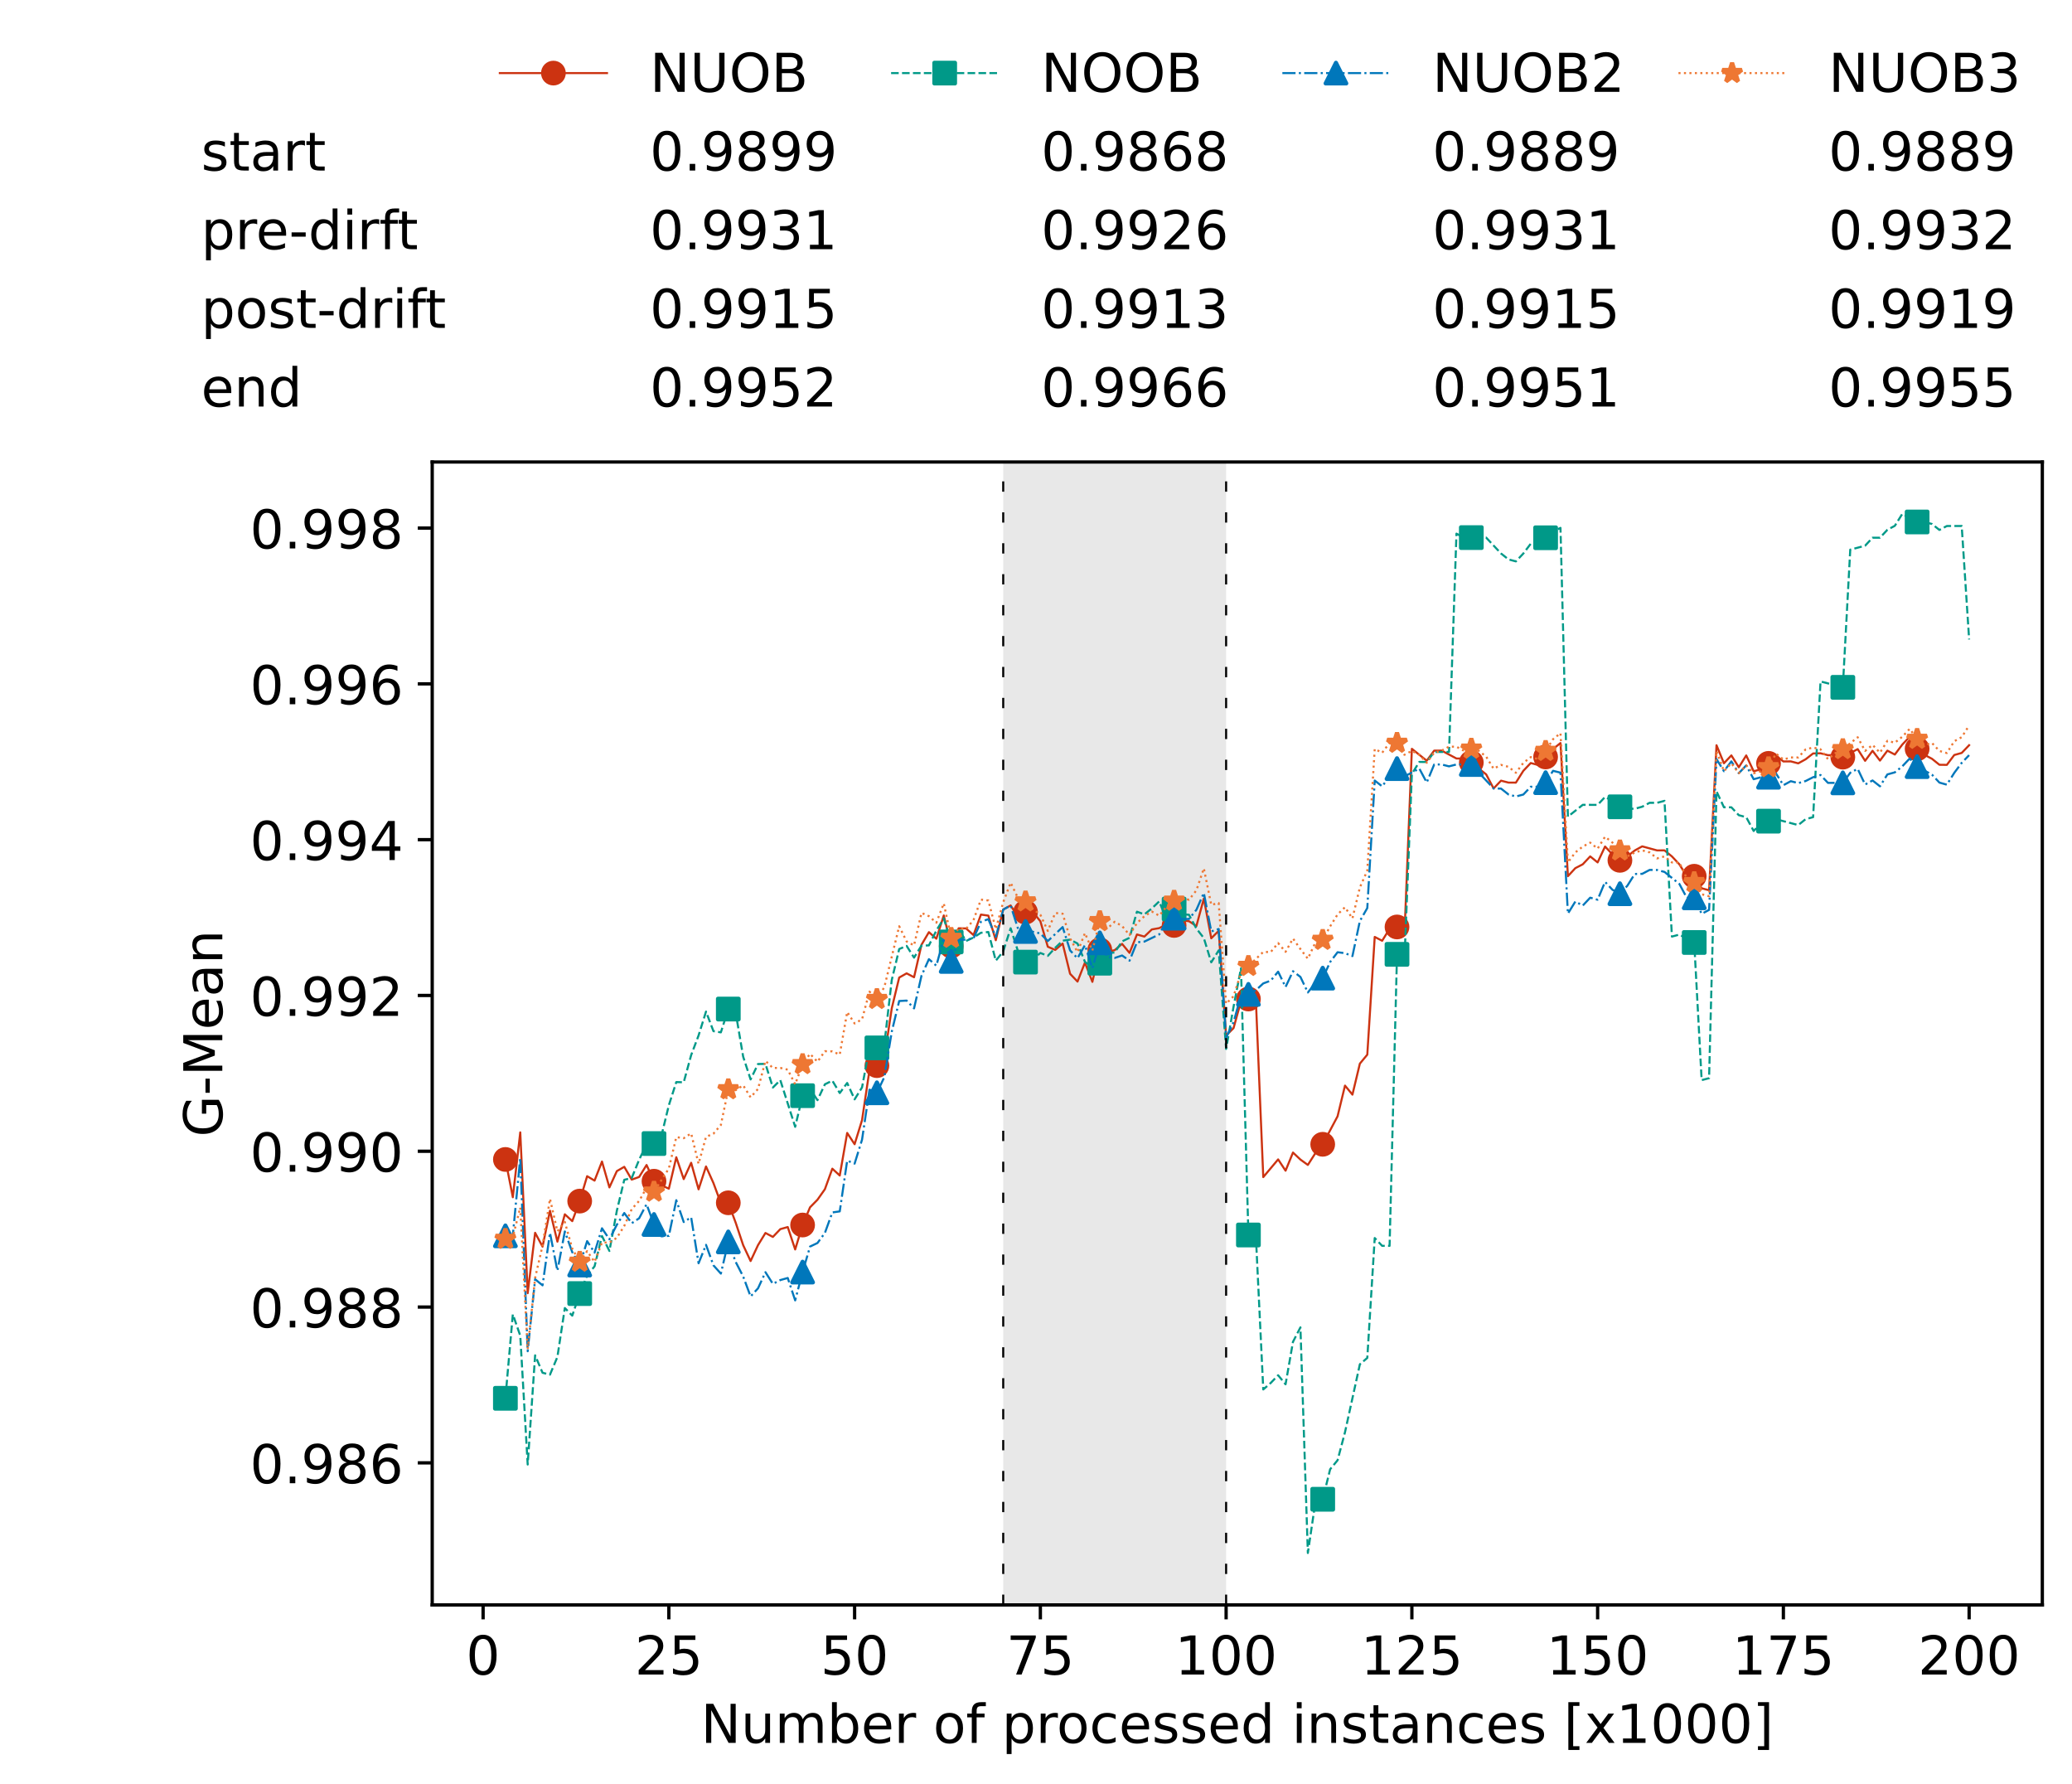 <?xml version="1.0" encoding="utf-8" standalone="no"?>
<!DOCTYPE svg PUBLIC "-//W3C//DTD SVG 1.1//EN"
  "http://www.w3.org/Graphics/SVG/1.1/DTD/svg11.dtd">
<!-- Created with matplotlib (https://matplotlib.org/) -->
<svg height="432.615pt" version="1.1" viewBox="0 0 502.65 432.615" width="502.65pt" xmlns="http://www.w3.org/2000/svg" xmlns:xlink="http://www.w3.org/1999/xlink">
 <defs>
  <style type="text/css">*{stroke-linecap:butt;stroke-linejoin:round;}</style>
 </defs>
 <g id="figure_1">
  <g id="patch_1">
   <path d="M 0 432.615 
L 502.65 432.615 
L 502.65 0 
L 0 0 
z
" style="fill:#ffffff;"/>
  </g>
  <g id="axes_1">
   <g id="patch_2">
    <path d="M 104.85 389.252 
L 495.45 389.252 
L 495.45 112.052 
L 104.85 112.052 
z
" style="fill:#ffffff;"/>
   </g>
   <g id="patch_3">
    <path clip-path="url(#p01023fd716)" d="M 297.446 389.252 
L 297.446 112.052 
L 243.372 112.052 
L 243.372 389.252 
z
" style="fill:#d3d3d3;opacity:0.5;"/>
   </g>
   <g id="matplotlib.axis_1">
    <g id="xtick_1">
     <g id="line2d_1">
      <defs>
       <path d="M 0 0 
L 0 3.5 
" id="m20c92c45d0" style="stroke:#000000;stroke-width:0.8;"/>
      </defs>
      <g>
       <use style="stroke:#000000;stroke-width:0.8;" x="117.197" xlink:href="#m20c92c45d0" y="389.252"/>
      </g>
     </g>
     <g id="text_1">
      <!-- 0 -->
      <g transform="translate(113.061 406.13)scale(0.13 -0.13)">
       <defs>
        <path d="M 31.781 66.406 
Q 24.172 66.406 20.328 58.906 
Q 16.5 51.422 16.5 36.375 
Q 16.5 21.391 20.328 13.891 
Q 24.172 6.391 31.781 6.391 
Q 39.453 6.391 43.281 13.891 
Q 47.125 21.391 47.125 36.375 
Q 47.125 51.422 43.281 58.906 
Q 39.453 66.406 31.781 66.406 
z
M 31.781 74.219 
Q 44.047 74.219 50.516 64.516 
Q 56.984 54.828 56.984 36.375 
Q 56.984 17.969 50.516 8.266 
Q 44.047 -1.422 31.781 -1.422 
Q 19.531 -1.422 13.062 8.266 
Q 6.594 17.969 6.594 36.375 
Q 6.594 54.828 13.062 64.516 
Q 19.531 74.219 31.781 74.219 
z
" id="DejaVuSans-48"/>
       </defs>
       <use xlink:href="#DejaVuSans-48"/>
      </g>
     </g>
    </g>
    <g id="xtick_2">
     <g id="line2d_2">
      <g>
       <use style="stroke:#000000;stroke-width:0.8;" x="162.259" xlink:href="#m20c92c45d0" y="389.252"/>
      </g>
     </g>
     <g id="text_2">
      <!-- 25 -->
      <g transform="translate(153.988 406.13)scale(0.13 -0.13)">
       <defs>
        <path d="M 19.188 8.297 
L 53.609 8.297 
L 53.609 0 
L 7.328 0 
L 7.328 8.297 
Q 12.938 14.109 22.625 23.891 
Q 32.328 33.688 34.812 36.531 
Q 39.547 41.844 41.422 45.531 
Q 43.312 49.219 43.312 52.781 
Q 43.312 58.594 39.234 62.25 
Q 35.156 65.922 28.609 65.922 
Q 23.969 65.922 18.812 64.312 
Q 13.672 62.703 7.812 59.422 
L 7.812 69.391 
Q 13.766 71.781 18.938 73 
Q 24.125 74.219 28.422 74.219 
Q 39.75 74.219 46.484 68.547 
Q 53.219 62.891 53.219 53.422 
Q 53.219 48.922 51.531 44.891 
Q 49.859 40.875 45.406 35.406 
Q 44.188 33.984 37.641 27.219 
Q 31.109 20.453 19.188 8.297 
z
" id="DejaVuSans-50"/>
        <path d="M 10.797 72.906 
L 49.516 72.906 
L 49.516 64.594 
L 19.828 64.594 
L 19.828 46.734 
Q 21.969 47.469 24.109 47.828 
Q 26.266 48.188 28.422 48.188 
Q 40.625 48.188 47.75 41.5 
Q 54.891 34.812 54.891 23.391 
Q 54.891 11.625 47.562 5.094 
Q 40.234 -1.422 26.906 -1.422 
Q 22.312 -1.422 17.547 -0.641 
Q 12.797 0.141 7.719 1.703 
L 7.719 11.625 
Q 12.109 9.234 16.797 8.062 
Q 21.484 6.891 26.703 6.891 
Q 35.156 6.891 40.078 11.328 
Q 45.016 15.766 45.016 23.391 
Q 45.016 31 40.078 35.438 
Q 35.156 39.891 26.703 39.891 
Q 22.75 39.891 18.812 39.016 
Q 14.891 38.141 10.797 36.281 
z
" id="DejaVuSans-53"/>
       </defs>
       <use xlink:href="#DejaVuSans-50"/>
       <use x="63.623" xlink:href="#DejaVuSans-53"/>
      </g>
     </g>
    </g>
    <g id="xtick_3">
     <g id="line2d_3">
      <g>
       <use style="stroke:#000000;stroke-width:0.8;" x="207.322" xlink:href="#m20c92c45d0" y="389.252"/>
      </g>
     </g>
     <g id="text_3">
      <!-- 50 -->
      <g transform="translate(199.05 406.13)scale(0.13 -0.13)">
       <use xlink:href="#DejaVuSans-53"/>
       <use x="63.623" xlink:href="#DejaVuSans-48"/>
      </g>
     </g>
    </g>
    <g id="xtick_4">
     <g id="line2d_4">
      <g>
       <use style="stroke:#000000;stroke-width:0.8;" x="252.384" xlink:href="#m20c92c45d0" y="389.252"/>
      </g>
     </g>
     <g id="text_4">
      <!-- 75 -->
      <g transform="translate(244.113 406.13)scale(0.13 -0.13)">
       <defs>
        <path d="M 8.203 72.906 
L 55.078 72.906 
L 55.078 68.703 
L 28.609 0 
L 18.312 0 
L 43.219 64.594 
L 8.203 64.594 
z
" id="DejaVuSans-55"/>
       </defs>
       <use xlink:href="#DejaVuSans-55"/>
       <use x="63.623" xlink:href="#DejaVuSans-53"/>
      </g>
     </g>
    </g>
    <g id="xtick_5">
     <g id="line2d_5">
      <g>
       <use style="stroke:#000000;stroke-width:0.8;" x="297.446" xlink:href="#m20c92c45d0" y="389.252"/>
      </g>
     </g>
     <g id="text_5">
      <!-- 100 -->
      <g transform="translate(285.039 406.13)scale(0.13 -0.13)">
       <defs>
        <path d="M 12.406 8.297 
L 28.516 8.297 
L 28.516 63.922 
L 10.984 60.406 
L 10.984 69.391 
L 28.422 72.906 
L 38.281 72.906 
L 38.281 8.297 
L 54.391 8.297 
L 54.391 0 
L 12.406 0 
z
" id="DejaVuSans-49"/>
       </defs>
       <use xlink:href="#DejaVuSans-49"/>
       <use x="63.623" xlink:href="#DejaVuSans-48"/>
       <use x="127.246" xlink:href="#DejaVuSans-48"/>
      </g>
     </g>
    </g>
    <g id="xtick_6">
     <g id="line2d_6">
      <g>
       <use style="stroke:#000000;stroke-width:0.8;" x="342.509" xlink:href="#m20c92c45d0" y="389.252"/>
      </g>
     </g>
     <g id="text_6">
      <!-- 125 -->
      <g transform="translate(330.102 406.13)scale(0.13 -0.13)">
       <use xlink:href="#DejaVuSans-49"/>
       <use x="63.623" xlink:href="#DejaVuSans-50"/>
       <use x="127.246" xlink:href="#DejaVuSans-53"/>
      </g>
     </g>
    </g>
    <g id="xtick_7">
     <g id="line2d_7">
      <g>
       <use style="stroke:#000000;stroke-width:0.8;" x="387.571" xlink:href="#m20c92c45d0" y="389.252"/>
      </g>
     </g>
     <g id="text_7">
      <!-- 150 -->
      <g transform="translate(375.164 406.13)scale(0.13 -0.13)">
       <use xlink:href="#DejaVuSans-49"/>
       <use x="63.623" xlink:href="#DejaVuSans-53"/>
       <use x="127.246" xlink:href="#DejaVuSans-48"/>
      </g>
     </g>
    </g>
    <g id="xtick_8">
     <g id="line2d_8">
      <g>
       <use style="stroke:#000000;stroke-width:0.8;" x="432.633" xlink:href="#m20c92c45d0" y="389.252"/>
      </g>
     </g>
     <g id="text_8">
      <!-- 175 -->
      <g transform="translate(420.226 406.13)scale(0.13 -0.13)">
       <use xlink:href="#DejaVuSans-49"/>
       <use x="63.623" xlink:href="#DejaVuSans-55"/>
       <use x="127.246" xlink:href="#DejaVuSans-53"/>
      </g>
     </g>
    </g>
    <g id="xtick_9">
     <g id="line2d_9">
      <g>
       <use style="stroke:#000000;stroke-width:0.8;" x="477.695" xlink:href="#m20c92c45d0" y="389.252"/>
      </g>
     </g>
     <g id="text_9">
      <!-- 200 -->
      <g transform="translate(465.289 406.13)scale(0.13 -0.13)">
       <use xlink:href="#DejaVuSans-50"/>
       <use x="63.623" xlink:href="#DejaVuSans-48"/>
       <use x="127.246" xlink:href="#DejaVuSans-48"/>
      </g>
     </g>
    </g>
    <g id="text_10">
     <!-- Number of processed instances [x1000] -->
     <g transform="translate(170.025 422.711)scale(0.13 -0.13)">
      <defs>
       <path d="M 9.812 72.906 
L 23.094 72.906 
L 55.422 11.922 
L 55.422 72.906 
L 64.984 72.906 
L 64.984 0 
L 51.703 0 
L 19.391 60.984 
L 19.391 0 
L 9.812 0 
z
" id="DejaVuSans-78"/>
       <path d="M 8.5 21.578 
L 8.5 54.688 
L 17.484 54.688 
L 17.484 21.922 
Q 17.484 14.156 20.5 10.266 
Q 23.531 6.391 29.594 6.391 
Q 36.859 6.391 41.078 11.031 
Q 45.312 15.672 45.312 23.688 
L 45.312 54.688 
L 54.297 54.688 
L 54.297 0 
L 45.312 0 
L 45.312 8.406 
Q 42.047 3.422 37.719 1 
Q 33.406 -1.422 27.688 -1.422 
Q 18.266 -1.422 13.375 4.438 
Q 8.5 10.297 8.5 21.578 
z
M 31.109 56 
z
" id="DejaVuSans-117"/>
       <path d="M 52 44.188 
Q 55.375 50.25 60.062 53.125 
Q 64.75 56 71.094 56 
Q 79.641 56 84.281 50.016 
Q 88.922 44.047 88.922 33.016 
L 88.922 0 
L 79.891 0 
L 79.891 32.719 
Q 79.891 40.578 77.094 44.375 
Q 74.312 48.188 68.609 48.188 
Q 61.625 48.188 57.562 43.547 
Q 53.516 38.922 53.516 30.906 
L 53.516 0 
L 44.484 0 
L 44.484 32.719 
Q 44.484 40.625 41.703 44.406 
Q 38.922 48.188 33.109 48.188 
Q 26.219 48.188 22.156 43.531 
Q 18.109 38.875 18.109 30.906 
L 18.109 0 
L 9.078 0 
L 9.078 54.688 
L 18.109 54.688 
L 18.109 46.188 
Q 21.188 51.219 25.484 53.609 
Q 29.781 56 35.688 56 
Q 41.656 56 45.828 52.969 
Q 50 49.953 52 44.188 
z
" id="DejaVuSans-109"/>
       <path d="M 48.688 27.297 
Q 48.688 37.203 44.609 42.844 
Q 40.531 48.484 33.406 48.484 
Q 26.266 48.484 22.188 42.844 
Q 18.109 37.203 18.109 27.297 
Q 18.109 17.391 22.188 11.75 
Q 26.266 6.109 33.406 6.109 
Q 40.531 6.109 44.609 11.75 
Q 48.688 17.391 48.688 27.297 
z
M 18.109 46.391 
Q 20.953 51.266 25.266 53.625 
Q 29.594 56 35.594 56 
Q 45.562 56 51.781 48.094 
Q 58.016 40.188 58.016 27.297 
Q 58.016 14.406 51.781 6.484 
Q 45.562 -1.422 35.594 -1.422 
Q 29.594 -1.422 25.266 0.953 
Q 20.953 3.328 18.109 8.203 
L 18.109 0 
L 9.078 0 
L 9.078 75.984 
L 18.109 75.984 
z
" id="DejaVuSans-98"/>
       <path d="M 56.203 29.594 
L 56.203 25.203 
L 14.891 25.203 
Q 15.484 15.922 20.484 11.062 
Q 25.484 6.203 34.422 6.203 
Q 39.594 6.203 44.453 7.469 
Q 49.312 8.734 54.109 11.281 
L 54.109 2.781 
Q 49.266 0.734 44.188 -0.344 
Q 39.109 -1.422 33.891 -1.422 
Q 20.797 -1.422 13.156 6.188 
Q 5.516 13.812 5.516 26.812 
Q 5.516 40.234 12.766 48.109 
Q 20.016 56 32.328 56 
Q 43.359 56 49.781 48.891 
Q 56.203 41.797 56.203 29.594 
z
M 47.219 32.234 
Q 47.125 39.594 43.094 43.984 
Q 39.062 48.391 32.422 48.391 
Q 24.906 48.391 20.391 44.141 
Q 15.875 39.891 15.188 32.172 
z
" id="DejaVuSans-101"/>
       <path d="M 41.109 46.297 
Q 39.594 47.172 37.812 47.578 
Q 36.031 48 33.891 48 
Q 26.266 48 22.188 43.047 
Q 18.109 38.094 18.109 28.812 
L 18.109 0 
L 9.078 0 
L 9.078 54.688 
L 18.109 54.688 
L 18.109 46.188 
Q 20.953 51.172 25.484 53.578 
Q 30.031 56 36.531 56 
Q 37.453 56 38.578 55.875 
Q 39.703 55.766 41.062 55.516 
z
" id="DejaVuSans-114"/>
       <path id="DejaVuSans-32"/>
       <path d="M 30.609 48.391 
Q 23.391 48.391 19.188 42.75 
Q 14.984 37.109 14.984 27.297 
Q 14.984 17.484 19.156 11.844 
Q 23.344 6.203 30.609 6.203 
Q 37.797 6.203 41.984 11.859 
Q 46.188 17.531 46.188 27.297 
Q 46.188 37.016 41.984 42.703 
Q 37.797 48.391 30.609 48.391 
z
M 30.609 56 
Q 42.328 56 49.016 48.375 
Q 55.719 40.766 55.719 27.297 
Q 55.719 13.875 49.016 6.219 
Q 42.328 -1.422 30.609 -1.422 
Q 18.844 -1.422 12.172 6.219 
Q 5.516 13.875 5.516 27.297 
Q 5.516 40.766 12.172 48.375 
Q 18.844 56 30.609 56 
z
" id="DejaVuSans-111"/>
       <path d="M 37.109 75.984 
L 37.109 68.5 
L 28.516 68.5 
Q 23.688 68.5 21.797 66.547 
Q 19.922 64.594 19.922 59.516 
L 19.922 54.688 
L 34.719 54.688 
L 34.719 47.703 
L 19.922 47.703 
L 19.922 0 
L 10.891 0 
L 10.891 47.703 
L 2.297 47.703 
L 2.297 54.688 
L 10.891 54.688 
L 10.891 58.5 
Q 10.891 67.625 15.141 71.797 
Q 19.391 75.984 28.609 75.984 
z
" id="DejaVuSans-102"/>
       <path d="M 18.109 8.203 
L 18.109 -20.797 
L 9.078 -20.797 
L 9.078 54.688 
L 18.109 54.688 
L 18.109 46.391 
Q 20.953 51.266 25.266 53.625 
Q 29.594 56 35.594 56 
Q 45.562 56 51.781 48.094 
Q 58.016 40.188 58.016 27.297 
Q 58.016 14.406 51.781 6.484 
Q 45.562 -1.422 35.594 -1.422 
Q 29.594 -1.422 25.266 0.953 
Q 20.953 3.328 18.109 8.203 
z
M 48.688 27.297 
Q 48.688 37.203 44.609 42.844 
Q 40.531 48.484 33.406 48.484 
Q 26.266 48.484 22.188 42.844 
Q 18.109 37.203 18.109 27.297 
Q 18.109 17.391 22.188 11.75 
Q 26.266 6.109 33.406 6.109 
Q 40.531 6.109 44.609 11.75 
Q 48.688 17.391 48.688 27.297 
z
" id="DejaVuSans-112"/>
       <path d="M 48.781 52.594 
L 48.781 44.188 
Q 44.969 46.297 41.141 47.344 
Q 37.312 48.391 33.406 48.391 
Q 24.656 48.391 19.812 42.844 
Q 14.984 37.312 14.984 27.297 
Q 14.984 17.281 19.812 11.734 
Q 24.656 6.203 33.406 6.203 
Q 37.312 6.203 41.141 7.25 
Q 44.969 8.297 48.781 10.406 
L 48.781 2.094 
Q 45.016 0.344 40.984 -0.531 
Q 36.969 -1.422 32.422 -1.422 
Q 20.062 -1.422 12.781 6.344 
Q 5.516 14.109 5.516 27.297 
Q 5.516 40.672 12.859 48.328 
Q 20.219 56 33.016 56 
Q 37.156 56 41.109 55.141 
Q 45.062 54.297 48.781 52.594 
z
" id="DejaVuSans-99"/>
       <path d="M 44.281 53.078 
L 44.281 44.578 
Q 40.484 46.531 36.375 47.5 
Q 32.281 48.484 27.875 48.484 
Q 21.188 48.484 17.844 46.438 
Q 14.5 44.391 14.5 40.281 
Q 14.5 37.156 16.891 35.375 
Q 19.281 33.594 26.516 31.984 
L 29.594 31.297 
Q 39.156 29.25 43.188 25.516 
Q 47.219 21.781 47.219 15.094 
Q 47.219 7.469 41.188 3.016 
Q 35.156 -1.422 24.609 -1.422 
Q 20.219 -1.422 15.453 -0.562 
Q 10.688 0.297 5.422 2 
L 5.422 11.281 
Q 10.406 8.688 15.234 7.391 
Q 20.062 6.109 24.812 6.109 
Q 31.156 6.109 34.562 8.281 
Q 37.984 10.453 37.984 14.406 
Q 37.984 18.062 35.516 20.016 
Q 33.062 21.969 24.703 23.781 
L 21.578 24.516 
Q 13.234 26.266 9.516 29.906 
Q 5.812 33.547 5.812 39.891 
Q 5.812 47.609 11.281 51.797 
Q 16.75 56 26.812 56 
Q 31.781 56 36.172 55.266 
Q 40.578 54.547 44.281 53.078 
z
" id="DejaVuSans-115"/>
       <path d="M 45.406 46.391 
L 45.406 75.984 
L 54.391 75.984 
L 54.391 0 
L 45.406 0 
L 45.406 8.203 
Q 42.578 3.328 38.25 0.953 
Q 33.938 -1.422 27.875 -1.422 
Q 17.969 -1.422 11.734 6.484 
Q 5.516 14.406 5.516 27.297 
Q 5.516 40.188 11.734 48.094 
Q 17.969 56 27.875 56 
Q 33.938 56 38.25 53.625 
Q 42.578 51.266 45.406 46.391 
z
M 14.797 27.297 
Q 14.797 17.391 18.875 11.75 
Q 22.953 6.109 30.078 6.109 
Q 37.203 6.109 41.297 11.75 
Q 45.406 17.391 45.406 27.297 
Q 45.406 37.203 41.297 42.844 
Q 37.203 48.484 30.078 48.484 
Q 22.953 48.484 18.875 42.844 
Q 14.797 37.203 14.797 27.297 
z
" id="DejaVuSans-100"/>
       <path d="M 9.422 54.688 
L 18.406 54.688 
L 18.406 0 
L 9.422 0 
z
M 9.422 75.984 
L 18.406 75.984 
L 18.406 64.594 
L 9.422 64.594 
z
" id="DejaVuSans-105"/>
       <path d="M 54.891 33.016 
L 54.891 0 
L 45.906 0 
L 45.906 32.719 
Q 45.906 40.484 42.875 44.328 
Q 39.844 48.188 33.797 48.188 
Q 26.516 48.188 22.312 43.547 
Q 18.109 38.922 18.109 30.906 
L 18.109 0 
L 9.078 0 
L 9.078 54.688 
L 18.109 54.688 
L 18.109 46.188 
Q 21.344 51.125 25.703 53.562 
Q 30.078 56 35.797 56 
Q 45.219 56 50.047 50.172 
Q 54.891 44.344 54.891 33.016 
z
" id="DejaVuSans-110"/>
       <path d="M 18.312 70.219 
L 18.312 54.688 
L 36.812 54.688 
L 36.812 47.703 
L 18.312 47.703 
L 18.312 18.016 
Q 18.312 11.328 20.141 9.422 
Q 21.969 7.516 27.594 7.516 
L 36.812 7.516 
L 36.812 0 
L 27.594 0 
Q 17.188 0 13.234 3.875 
Q 9.281 7.766 9.281 18.016 
L 9.281 47.703 
L 2.688 47.703 
L 2.688 54.688 
L 9.281 54.688 
L 9.281 70.219 
z
" id="DejaVuSans-116"/>
       <path d="M 34.281 27.484 
Q 23.391 27.484 19.188 25 
Q 14.984 22.516 14.984 16.5 
Q 14.984 11.719 18.141 8.906 
Q 21.297 6.109 26.703 6.109 
Q 34.188 6.109 38.703 11.406 
Q 43.219 16.703 43.219 25.484 
L 43.219 27.484 
z
M 52.203 31.203 
L 52.203 0 
L 43.219 0 
L 43.219 8.297 
Q 40.141 3.328 35.547 0.953 
Q 30.953 -1.422 24.312 -1.422 
Q 15.922 -1.422 10.953 3.297 
Q 6 8.016 6 15.922 
Q 6 25.141 12.172 29.828 
Q 18.359 34.516 30.609 34.516 
L 43.219 34.516 
L 43.219 35.406 
Q 43.219 41.609 39.141 45 
Q 35.062 48.391 27.688 48.391 
Q 23 48.391 18.547 47.266 
Q 14.109 46.141 10.016 43.891 
L 10.016 52.203 
Q 14.938 54.109 19.578 55.047 
Q 24.219 56 28.609 56 
Q 40.484 56 46.344 49.844 
Q 52.203 43.703 52.203 31.203 
z
" id="DejaVuSans-97"/>
       <path d="M 8.594 75.984 
L 29.297 75.984 
L 29.297 69 
L 17.578 69 
L 17.578 -6.203 
L 29.297 -6.203 
L 29.297 -13.188 
L 8.594 -13.188 
z
" id="DejaVuSans-91"/>
       <path d="M 54.891 54.688 
L 35.109 28.078 
L 55.906 0 
L 45.312 0 
L 29.391 21.484 
L 13.484 0 
L 2.875 0 
L 24.125 28.609 
L 4.688 54.688 
L 15.281 54.688 
L 29.781 35.203 
L 44.281 54.688 
z
" id="DejaVuSans-120"/>
       <path d="M 30.422 75.984 
L 30.422 -13.188 
L 9.719 -13.188 
L 9.719 -6.203 
L 21.391 -6.203 
L 21.391 69 
L 9.719 69 
L 9.719 75.984 
z
" id="DejaVuSans-93"/>
      </defs>
      <use xlink:href="#DejaVuSans-78"/>
      <use x="74.805" xlink:href="#DejaVuSans-117"/>
      <use x="138.184" xlink:href="#DejaVuSans-109"/>
      <use x="235.596" xlink:href="#DejaVuSans-98"/>
      <use x="299.072" xlink:href="#DejaVuSans-101"/>
      <use x="360.596" xlink:href="#DejaVuSans-114"/>
      <use x="401.709" xlink:href="#DejaVuSans-32"/>
      <use x="433.496" xlink:href="#DejaVuSans-111"/>
      <use x="494.678" xlink:href="#DejaVuSans-102"/>
      <use x="529.883" xlink:href="#DejaVuSans-32"/>
      <use x="561.67" xlink:href="#DejaVuSans-112"/>
      <use x="625.146" xlink:href="#DejaVuSans-114"/>
      <use x="664.01" xlink:href="#DejaVuSans-111"/>
      <use x="725.191" xlink:href="#DejaVuSans-99"/>
      <use x="780.172" xlink:href="#DejaVuSans-101"/>
      <use x="841.695" xlink:href="#DejaVuSans-115"/>
      <use x="893.795" xlink:href="#DejaVuSans-115"/>
      <use x="945.895" xlink:href="#DejaVuSans-101"/>
      <use x="1007.418" xlink:href="#DejaVuSans-100"/>
      <use x="1070.895" xlink:href="#DejaVuSans-32"/>
      <use x="1102.682" xlink:href="#DejaVuSans-105"/>
      <use x="1130.465" xlink:href="#DejaVuSans-110"/>
      <use x="1193.844" xlink:href="#DejaVuSans-115"/>
      <use x="1245.943" xlink:href="#DejaVuSans-116"/>
      <use x="1285.152" xlink:href="#DejaVuSans-97"/>
      <use x="1346.432" xlink:href="#DejaVuSans-110"/>
      <use x="1409.811" xlink:href="#DejaVuSans-99"/>
      <use x="1464.791" xlink:href="#DejaVuSans-101"/>
      <use x="1526.314" xlink:href="#DejaVuSans-115"/>
      <use x="1578.414" xlink:href="#DejaVuSans-32"/>
      <use x="1610.201" xlink:href="#DejaVuSans-91"/>
      <use x="1649.215" xlink:href="#DejaVuSans-120"/>
      <use x="1708.395" xlink:href="#DejaVuSans-49"/>
      <use x="1772.018" xlink:href="#DejaVuSans-48"/>
      <use x="1835.641" xlink:href="#DejaVuSans-48"/>
      <use x="1899.264" xlink:href="#DejaVuSans-48"/>
      <use x="1962.887" xlink:href="#DejaVuSans-93"/>
     </g>
    </g>
   </g>
   <g id="matplotlib.axis_2">
    <g id="ytick_1">
     <g id="line2d_10">
      <defs>
       <path d="M 0 0 
L -3.5 0 
" id="mc4a6436caf" style="stroke:#000000;stroke-width:0.8;"/>
      </defs>
      <g>
       <use style="stroke:#000000;stroke-width:0.8;" x="104.85" xlink:href="#mc4a6436caf" y="354.795"/>
      </g>
     </g>
     <g id="text_11">
      <!-- 0.986 -->
      <g transform="translate(60.633 359.734)scale(0.13 -0.13)">
       <defs>
        <path d="M 10.688 12.406 
L 21 12.406 
L 21 0 
L 10.688 0 
z
" id="DejaVuSans-46"/>
        <path d="M 10.984 1.516 
L 10.984 10.5 
Q 14.703 8.734 18.5 7.812 
Q 22.312 6.891 25.984 6.891 
Q 35.75 6.891 40.891 13.453 
Q 46.047 20.016 46.781 33.406 
Q 43.953 29.203 39.594 26.953 
Q 35.25 24.703 29.984 24.703 
Q 19.047 24.703 12.672 31.312 
Q 6.297 37.938 6.297 49.422 
Q 6.297 60.641 12.938 67.422 
Q 19.578 74.219 30.609 74.219 
Q 43.266 74.219 49.922 64.516 
Q 56.594 54.828 56.594 36.375 
Q 56.594 19.141 48.406 8.859 
Q 40.234 -1.422 26.422 -1.422 
Q 22.703 -1.422 18.891 -0.688 
Q 15.094 0.047 10.984 1.516 
z
M 30.609 32.422 
Q 37.25 32.422 41.125 36.953 
Q 45.016 41.5 45.016 49.422 
Q 45.016 57.281 41.125 61.844 
Q 37.25 66.406 30.609 66.406 
Q 23.969 66.406 20.094 61.844 
Q 16.219 57.281 16.219 49.422 
Q 16.219 41.5 20.094 36.953 
Q 23.969 32.422 30.609 32.422 
z
" id="DejaVuSans-57"/>
        <path d="M 31.781 34.625 
Q 24.75 34.625 20.719 30.859 
Q 16.703 27.094 16.703 20.516 
Q 16.703 13.922 20.719 10.156 
Q 24.75 6.391 31.781 6.391 
Q 38.812 6.391 42.859 10.172 
Q 46.922 13.969 46.922 20.516 
Q 46.922 27.094 42.891 30.859 
Q 38.875 34.625 31.781 34.625 
z
M 21.922 38.812 
Q 15.578 40.375 12.031 44.719 
Q 8.5 49.078 8.5 55.328 
Q 8.5 64.062 14.719 69.141 
Q 20.953 74.219 31.781 74.219 
Q 42.672 74.219 48.875 69.141 
Q 55.078 64.062 55.078 55.328 
Q 55.078 49.078 51.531 44.719 
Q 48 40.375 41.703 38.812 
Q 48.828 37.156 52.797 32.312 
Q 56.781 27.484 56.781 20.516 
Q 56.781 9.906 50.312 4.234 
Q 43.844 -1.422 31.781 -1.422 
Q 19.734 -1.422 13.25 4.234 
Q 6.781 9.906 6.781 20.516 
Q 6.781 27.484 10.781 32.312 
Q 14.797 37.156 21.922 38.812 
z
M 18.312 54.391 
Q 18.312 48.734 21.844 45.562 
Q 25.391 42.391 31.781 42.391 
Q 38.141 42.391 41.719 45.562 
Q 45.312 48.734 45.312 54.391 
Q 45.312 60.062 41.719 63.234 
Q 38.141 66.406 31.781 66.406 
Q 25.391 66.406 21.844 63.234 
Q 18.312 60.062 18.312 54.391 
z
" id="DejaVuSans-56"/>
        <path d="M 33.016 40.375 
Q 26.375 40.375 22.484 35.828 
Q 18.609 31.297 18.609 23.391 
Q 18.609 15.531 22.484 10.953 
Q 26.375 6.391 33.016 6.391 
Q 39.656 6.391 43.531 10.953 
Q 47.406 15.531 47.406 23.391 
Q 47.406 31.297 43.531 35.828 
Q 39.656 40.375 33.016 40.375 
z
M 52.594 71.297 
L 52.594 62.312 
Q 48.875 64.062 45.094 64.984 
Q 41.312 65.922 37.594 65.922 
Q 27.828 65.922 22.672 59.328 
Q 17.531 52.734 16.797 39.406 
Q 19.672 43.656 24.016 45.922 
Q 28.375 48.188 33.594 48.188 
Q 44.578 48.188 50.953 41.516 
Q 57.328 34.859 57.328 23.391 
Q 57.328 12.156 50.688 5.359 
Q 44.047 -1.422 33.016 -1.422 
Q 20.359 -1.422 13.672 8.266 
Q 6.984 17.969 6.984 36.375 
Q 6.984 53.656 15.188 63.938 
Q 23.391 74.219 37.203 74.219 
Q 40.922 74.219 44.703 73.484 
Q 48.484 72.75 52.594 71.297 
z
" id="DejaVuSans-54"/>
       </defs>
       <use xlink:href="#DejaVuSans-48"/>
       <use x="63.623" xlink:href="#DejaVuSans-46"/>
       <use x="95.41" xlink:href="#DejaVuSans-57"/>
       <use x="159.033" xlink:href="#DejaVuSans-56"/>
       <use x="222.656" xlink:href="#DejaVuSans-54"/>
      </g>
     </g>
    </g>
    <g id="ytick_2">
     <g id="line2d_11">
      <g>
       <use style="stroke:#000000;stroke-width:0.8;" x="104.85" xlink:href="#mc4a6436caf" y="317.009"/>
      </g>
     </g>
     <g id="text_12">
      <!-- 0.988 -->
      <g transform="translate(60.633 321.948)scale(0.13 -0.13)">
       <use xlink:href="#DejaVuSans-48"/>
       <use x="63.623" xlink:href="#DejaVuSans-46"/>
       <use x="95.41" xlink:href="#DejaVuSans-57"/>
       <use x="159.033" xlink:href="#DejaVuSans-56"/>
       <use x="222.656" xlink:href="#DejaVuSans-56"/>
      </g>
     </g>
    </g>
    <g id="ytick_3">
     <g id="line2d_12">
      <g>
       <use style="stroke:#000000;stroke-width:0.8;" x="104.85" xlink:href="#mc4a6436caf" y="279.222"/>
      </g>
     </g>
     <g id="text_13">
      <!-- 0.990 -->
      <g transform="translate(60.633 284.161)scale(0.13 -0.13)">
       <use xlink:href="#DejaVuSans-48"/>
       <use x="63.623" xlink:href="#DejaVuSans-46"/>
       <use x="95.41" xlink:href="#DejaVuSans-57"/>
       <use x="159.033" xlink:href="#DejaVuSans-57"/>
       <use x="222.656" xlink:href="#DejaVuSans-48"/>
      </g>
     </g>
    </g>
    <g id="ytick_4">
     <g id="line2d_13">
      <g>
       <use style="stroke:#000000;stroke-width:0.8;" x="104.85" xlink:href="#mc4a6436caf" y="241.436"/>
      </g>
     </g>
     <g id="text_14">
      <!-- 0.992 -->
      <g transform="translate(60.633 246.375)scale(0.13 -0.13)">
       <use xlink:href="#DejaVuSans-48"/>
       <use x="63.623" xlink:href="#DejaVuSans-46"/>
       <use x="95.41" xlink:href="#DejaVuSans-57"/>
       <use x="159.033" xlink:href="#DejaVuSans-57"/>
       <use x="222.656" xlink:href="#DejaVuSans-50"/>
      </g>
     </g>
    </g>
    <g id="ytick_5">
     <g id="line2d_14">
      <g>
       <use style="stroke:#000000;stroke-width:0.8;" x="104.85" xlink:href="#mc4a6436caf" y="203.649"/>
      </g>
     </g>
     <g id="text_15">
      <!-- 0.994 -->
      <g transform="translate(60.633 208.588)scale(0.13 -0.13)">
       <defs>
        <path d="M 37.797 64.312 
L 12.891 25.391 
L 37.797 25.391 
z
M 35.203 72.906 
L 47.609 72.906 
L 47.609 25.391 
L 58.016 25.391 
L 58.016 17.188 
L 47.609 17.188 
L 47.609 0 
L 37.797 0 
L 37.797 17.188 
L 4.891 17.188 
L 4.891 26.703 
z
" id="DejaVuSans-52"/>
       </defs>
       <use xlink:href="#DejaVuSans-48"/>
       <use x="63.623" xlink:href="#DejaVuSans-46"/>
       <use x="95.41" xlink:href="#DejaVuSans-57"/>
       <use x="159.033" xlink:href="#DejaVuSans-57"/>
       <use x="222.656" xlink:href="#DejaVuSans-52"/>
      </g>
     </g>
    </g>
    <g id="ytick_6">
     <g id="line2d_15">
      <g>
       <use style="stroke:#000000;stroke-width:0.8;" x="104.85" xlink:href="#mc4a6436caf" y="165.863"/>
      </g>
     </g>
     <g id="text_16">
      <!-- 0.996 -->
      <g transform="translate(60.633 170.802)scale(0.13 -0.13)">
       <use xlink:href="#DejaVuSans-48"/>
       <use x="63.623" xlink:href="#DejaVuSans-46"/>
       <use x="95.41" xlink:href="#DejaVuSans-57"/>
       <use x="159.033" xlink:href="#DejaVuSans-57"/>
       <use x="222.656" xlink:href="#DejaVuSans-54"/>
      </g>
     </g>
    </g>
    <g id="ytick_7">
     <g id="line2d_16">
      <g>
       <use style="stroke:#000000;stroke-width:0.8;" x="104.85" xlink:href="#mc4a6436caf" y="128.076"/>
      </g>
     </g>
     <g id="text_17">
      <!-- 0.998 -->
      <g transform="translate(60.633 133.015)scale(0.13 -0.13)">
       <use xlink:href="#DejaVuSans-48"/>
       <use x="63.623" xlink:href="#DejaVuSans-46"/>
       <use x="95.41" xlink:href="#DejaVuSans-57"/>
       <use x="159.033" xlink:href="#DejaVuSans-57"/>
       <use x="222.656" xlink:href="#DejaVuSans-56"/>
      </g>
     </g>
    </g>
    <g id="text_18">
     <!-- G-Mean -->
     <g transform="translate(53.93 275.744)rotate(-90)scale(0.13 -0.13)">
      <defs>
       <path d="M 59.516 10.406 
L 59.516 29.984 
L 43.406 29.984 
L 43.406 38.094 
L 69.281 38.094 
L 69.281 6.781 
Q 63.578 2.734 56.688 0.656 
Q 49.812 -1.422 42 -1.422 
Q 24.906 -1.422 15.25 8.562 
Q 5.609 18.562 5.609 36.375 
Q 5.609 54.25 15.25 64.234 
Q 24.906 74.219 42 74.219 
Q 49.125 74.219 55.547 72.453 
Q 61.969 70.703 67.391 67.281 
L 67.391 56.781 
Q 61.922 61.422 55.766 63.766 
Q 49.609 66.109 42.828 66.109 
Q 29.438 66.109 22.719 58.641 
Q 16.016 51.172 16.016 36.375 
Q 16.016 21.625 22.719 14.156 
Q 29.438 6.688 42.828 6.688 
Q 48.047 6.688 52.141 7.594 
Q 56.25 8.5 59.516 10.406 
z
" id="DejaVuSans-71"/>
       <path d="M 4.891 31.391 
L 31.203 31.391 
L 31.203 23.391 
L 4.891 23.391 
z
" id="DejaVuSans-45"/>
       <path d="M 9.812 72.906 
L 24.516 72.906 
L 43.109 23.297 
L 61.812 72.906 
L 76.516 72.906 
L 76.516 0 
L 66.891 0 
L 66.891 64.016 
L 48.094 14.016 
L 38.188 14.016 
L 19.391 64.016 
L 19.391 0 
L 9.812 0 
z
" id="DejaVuSans-77"/>
      </defs>
      <use xlink:href="#DejaVuSans-71"/>
      <use x="77.49" xlink:href="#DejaVuSans-45"/>
      <use x="113.574" xlink:href="#DejaVuSans-77"/>
      <use x="199.854" xlink:href="#DejaVuSans-101"/>
      <use x="261.377" xlink:href="#DejaVuSans-97"/>
      <use x="322.656" xlink:href="#DejaVuSans-110"/>
     </g>
    </g>
   </g>
   <g id="line2d_17"/>
   <g id="line2d_18"/>
   <g id="line2d_19"/>
   <g id="line2d_20"/>
   <g id="line2d_21"/>
   <g id="line2d_22">
    <path clip-path="url(#p01023fd716)" d="M 122.605 281.207 
L 124.407 290.369 
L 126.21 274.637 
L 128.012 313.64 
L 129.815 298.998 
L 131.617 302.353 
L 133.419 293.651 
L 135.222 301.142 
L 137.024 294.51 
L 138.827 296.168 
L 140.629 291.308 
L 142.432 285.269 
L 144.234 286.335 
L 146.037 281.714 
L 147.839 287.984 
L 149.642 284.031 
L 151.444 282.997 
L 153.247 286.097 
L 155.049 285.456 
L 156.852 282.553 
L 158.654 286.487 
L 160.457 287.473 
L 162.259 288.296 
L 164.062 280.675 
L 165.864 285.97 
L 167.667 282.013 
L 169.469 288.452 
L 171.272 282.91 
L 173.074 286.927 
L 174.877 291.806 
L 176.679 291.72 
L 178.482 296.578 
L 180.284 301.989 
L 182.087 305.843 
L 183.889 301.984 
L 185.692 299.04 
L 187.494 299.996 
L 189.297 298.106 
L 191.099 297.6 
L 192.902 303.031 
L 194.704 297.109 
L 196.507 292.814 
L 198.309 290.98 
L 200.112 288.424 
L 201.914 283.446 
L 203.717 285.105 
L 205.519 274.778 
L 207.322 277.512 
L 209.124 271.667 
L 210.927 259.529 
L 212.729 258.455 
L 214.532 256.545 
L 216.334 244.545 
L 218.137 237.093 
L 219.939 236.073 
L 221.742 237.014 
L 223.544 229.145 
L 225.347 226.081 
L 227.149 227.67 
L 228.952 222.027 
L 230.754 229.462 
L 232.557 225.137 
L 234.359 225.175 
L 236.162 226.785 
L 237.964 221.816 
L 239.767 222.074 
L 241.569 228.037 
L 243.372 220.579 
L 245.174 219.605 
L 246.976 222.428 
L 248.779 221.228 
L 250.581 221.211 
L 252.384 223.436 
L 254.186 229.61 
L 255.989 230.396 
L 257.791 228.841 
L 259.594 236.176 
L 261.396 238.069 
L 263.199 233.453 
L 265.001 238.132 
L 266.804 230.362 
L 268.606 230.834 
L 270.409 230.449 
L 272.211 228.926 
L 274.014 231.109 
L 275.816 226.641 
L 277.619 227.153 
L 279.421 225.423 
L 281.224 225.102 
L 283.026 224.175 
L 284.829 224.448 
L 286.631 223.222 
L 288.434 223.427 
L 290.236 224.591 
L 292.039 217.93 
L 293.841 227.568 
L 295.644 225.763 
L 297.446 251.153 
L 299.249 249.349 
L 301.051 242.833 
L 302.854 242.294 
L 304.656 242.329 
L 306.459 285.487 
L 310.064 281.194 
L 311.866 283.933 
L 313.669 279.532 
L 315.471 281.232 
L 317.274 282.534 
L 319.076 279.718 
L 320.879 277.53 
L 324.484 270.739 
L 326.286 263.296 
L 328.089 265.484 
L 329.891 257.966 
L 331.694 255.788 
L 333.496 227.237 
L 335.299 228.167 
L 337.101 225.268 
L 338.904 224.82 
L 340.706 226.737 
L 342.509 181.615 
L 346.114 184.498 
L 347.916 182.056 
L 349.719 182.039 
L 353.324 183.962 
L 355.126 183.974 
L 356.928 184.936 
L 360.533 187.816 
L 362.336 191.226 
L 364.138 189.339 
L 365.941 189.803 
L 367.743 189.814 
L 369.546 186.952 
L 371.348 185.06 
L 373.151 185.543 
L 376.756 181.673 
L 378.558 180.21 
L 380.361 212.501 
L 382.163 210.556 
L 383.966 209.62 
L 385.768 207.708 
L 387.571 209.163 
L 389.373 205.311 
L 391.176 207.231 
L 392.978 208.659 
L 394.781 207.685 
L 396.583 206.266 
L 398.386 205.271 
L 401.991 206.252 
L 403.793 206.247 
L 405.596 207.712 
L 407.398 209.628 
L 409.201 212.51 
L 411.003 212.519 
L 412.806 215.438 
L 414.608 215.915 
L 416.411 180.748 
L 418.213 185.115 
L 420.016 183.214 
L 421.818 186.09 
L 423.621 183.22 
L 425.423 187.06 
L 427.226 186.575 
L 429.028 185.142 
L 430.831 183.248 
L 432.633 184.68 
L 434.436 184.664 
L 436.238 185.139 
L 438.041 184.144 
L 439.843 182.74 
L 441.646 182.696 
L 443.448 183.156 
L 445.251 183.135 
L 447.053 183.632 
L 450.658 181.685 
L 452.461 184.524 
L 454.263 182.092 
L 456.066 184.467 
L 457.868 182.059 
L 459.671 183 
L 461.473 180.592 
L 463.276 178.677 
L 465.078 181.609 
L 466.881 183.074 
L 468.683 184.034 
L 470.485 185.481 
L 472.288 185.506 
L 474.09 183.114 
L 475.893 182.612 
L 477.695 180.738 
L 477.695 180.738 
" style="fill:none;stroke:#cc3311;stroke-linecap:square;stroke-width:0.5;"/>
    <defs>
     <path d="M 0 2.5 
C 0.663 2.5 1.299 2.237 1.768 1.768 
C 2.237 1.299 2.5 0.663 2.5 0 
C 2.5 -0.663 2.237 -1.299 1.768 -1.768 
C 1.299 -2.237 0.663 -2.5 0 -2.5 
C -0.663 -2.5 -1.299 -2.237 -1.768 -1.768 
C -2.237 -1.299 -2.5 -0.663 -2.5 0 
C -2.5 0.663 -2.237 1.299 -1.768 1.768 
C -1.299 2.237 -0.663 2.5 0 2.5 
z
" id="m118b36200d" style="stroke:#cc3311;"/>
    </defs>
    <g clip-path="url(#p01023fd716)">
     <use style="fill:#cc3311;stroke:#cc3311;" x="122.605" xlink:href="#m118b36200d" y="281.207"/>
     <use style="fill:#cc3311;stroke:#cc3311;" x="140.629" xlink:href="#m118b36200d" y="291.308"/>
     <use style="fill:#cc3311;stroke:#cc3311;" x="158.654" xlink:href="#m118b36200d" y="286.487"/>
     <use style="fill:#cc3311;stroke:#cc3311;" x="176.679" xlink:href="#m118b36200d" y="291.72"/>
     <use style="fill:#cc3311;stroke:#cc3311;" x="194.704" xlink:href="#m118b36200d" y="297.109"/>
     <use style="fill:#cc3311;stroke:#cc3311;" x="212.729" xlink:href="#m118b36200d" y="258.455"/>
     <use style="fill:#cc3311;stroke:#cc3311;" x="230.754" xlink:href="#m118b36200d" y="229.462"/>
     <use style="fill:#cc3311;stroke:#cc3311;" x="248.779" xlink:href="#m118b36200d" y="221.228"/>
     <use style="fill:#cc3311;stroke:#cc3311;" x="266.804" xlink:href="#m118b36200d" y="230.362"/>
     <use style="fill:#cc3311;stroke:#cc3311;" x="284.829" xlink:href="#m118b36200d" y="224.448"/>
     <use style="fill:#cc3311;stroke:#cc3311;" x="302.854" xlink:href="#m118b36200d" y="242.294"/>
     <use style="fill:#cc3311;stroke:#cc3311;" x="320.879" xlink:href="#m118b36200d" y="277.53"/>
     <use style="fill:#cc3311;stroke:#cc3311;" x="338.904" xlink:href="#m118b36200d" y="224.82"/>
     <use style="fill:#cc3311;stroke:#cc3311;" x="356.928" xlink:href="#m118b36200d" y="184.936"/>
     <use style="fill:#cc3311;stroke:#cc3311;" x="374.953" xlink:href="#m118b36200d" y="183.589"/>
     <use style="fill:#cc3311;stroke:#cc3311;" x="392.978" xlink:href="#m118b36200d" y="208.659"/>
     <use style="fill:#cc3311;stroke:#cc3311;" x="411.003" xlink:href="#m118b36200d" y="212.519"/>
     <use style="fill:#cc3311;stroke:#cc3311;" x="429.028" xlink:href="#m118b36200d" y="185.142"/>
     <use style="fill:#cc3311;stroke:#cc3311;" x="447.053" xlink:href="#m118b36200d" y="183.632"/>
     <use style="fill:#cc3311;stroke:#cc3311;" x="465.078" xlink:href="#m118b36200d" y="181.609"/>
    </g>
   </g>
   <g id="line2d_23"/>
   <g id="line2d_24"/>
   <g id="line2d_25"/>
   <g id="line2d_26"/>
   <g id="line2d_27">
    <path clip-path="url(#p01023fd716)" d="M 122.605 339.138 
L 124.407 318.761 
L 126.21 323.949 
L 128.012 355.196 
L 129.815 328.717 
L 131.617 332.942 
L 133.419 333.399 
L 135.222 329.105 
L 137.024 317.246 
L 138.827 319.089 
L 140.629 313.735 
L 142.432 309.383 
L 144.234 307.125 
L 146.037 299.788 
L 147.839 303.397 
L 149.642 293.646 
L 151.444 286.143 
L 153.247 285.713 
L 155.049 281.272 
L 156.852 277.526 
L 158.654 277.349 
L 160.457 275.465 
L 162.259 268.046 
L 164.062 262.438 
L 165.864 262.493 
L 167.667 255.904 
L 169.469 251.136 
L 171.272 245.344 
L 173.074 250.091 
L 174.877 250.383 
L 176.679 244.73 
L 178.482 245.65 
L 180.284 256.28 
L 182.087 261.796 
L 183.889 258.063 
L 185.692 258.024 
L 187.494 263.763 
L 189.297 261.97 
L 192.902 273.29 
L 194.704 265.741 
L 196.507 264.079 
L 198.309 266.823 
L 200.112 262.98 
L 201.914 262.095 
L 203.717 265.099 
L 205.519 262.656 
L 207.322 266.63 
L 209.124 263.729 
L 210.927 254.081 
L 212.729 254.146 
L 214.532 253.238 
L 216.334 237.691 
L 218.137 230.174 
L 219.939 229.411 
L 221.742 232.258 
L 223.544 229.339 
L 225.347 229.29 
L 227.149 225.697 
L 228.952 222.742 
L 230.754 228.45 
L 232.557 225.37 
L 234.359 228.221 
L 236.162 227.384 
L 237.964 226.231 
L 239.767 226.044 
L 241.569 233.006 
L 243.372 230.756 
L 245.174 225.133 
L 246.976 230.781 
L 248.779 233.344 
L 250.581 232.671 
L 252.384 231.127 
L 254.186 231.835 
L 255.989 229.88 
L 257.791 228.147 
L 259.594 227.888 
L 261.396 228.834 
L 263.199 233.286 
L 265.001 234.657 
L 266.804 233.603 
L 268.606 231.142 
L 270.409 231.025 
L 272.211 228.318 
L 274.014 227.452 
L 275.816 221.116 
L 277.619 221.765 
L 279.421 220.328 
L 281.224 218.61 
L 283.026 223.178 
L 284.829 220.471 
L 286.631 221.749 
L 288.434 221.859 
L 290.236 225.207 
L 292.039 227.512 
L 293.841 233.396 
L 295.644 230.501 
L 297.446 254.403 
L 299.249 244.175 
L 301.051 234.851 
L 302.854 299.529 
L 304.656 299.639 
L 306.459 336.991 
L 308.261 335.419 
L 310.064 333.55 
L 311.866 335.738 
L 313.669 325.432 
L 315.471 321.933 
L 317.274 376.652 
L 319.076 364.474 
L 320.879 363.621 
L 322.681 356.346 
L 324.484 354.162 
L 326.286 347.355 
L 329.891 330.893 
L 331.694 329.34 
L 333.496 300.265 
L 335.299 302.162 
L 337.101 302.159 
L 338.904 231.464 
L 340.706 232.897 
L 342.509 187.683 
L 344.311 184.795 
L 346.114 184.807 
L 347.916 182.388 
L 351.521 182.375 
L 353.324 129.423 
L 355.126 130.384 
L 360.533 130.39 
L 364.138 134.242 
L 365.941 135.673 
L 367.743 136.155 
L 369.546 134.25 
L 371.348 131.873 
L 373.151 132.83 
L 374.953 130.428 
L 376.756 128.995 
L 378.558 128.025 
L 380.361 198.065 
L 383.966 195.201 
L 387.571 195.207 
L 389.373 193.288 
L 391.176 194.247 
L 392.978 195.677 
L 394.781 196.147 
L 396.583 196.152 
L 398.386 195.657 
L 400.188 194.705 
L 401.991 194.711 
L 403.793 194.231 
L 405.596 227.152 
L 407.398 226.669 
L 411.003 228.584 
L 412.806 261.971 
L 414.608 261.495 
L 416.411 191.935 
L 418.213 195.79 
L 420.016 195.796 
L 421.818 197.71 
L 423.621 198.194 
L 425.423 201.544 
L 427.226 199.627 
L 430.831 198.683 
L 436.238 200.107 
L 438.041 198.66 
L 439.843 198.194 
L 441.646 165.27 
L 447.053 166.697 
L 448.856 133.311 
L 452.461 132.354 
L 454.263 130.417 
L 456.066 130.41 
L 457.868 128.491 
L 459.671 127.526 
L 461.473 124.652 
L 465.078 126.595 
L 466.881 126.607 
L 468.683 127.085 
L 470.485 128.526 
L 472.288 127.578 
L 475.893 127.567 
L 477.695 155.097 
L 477.695 155.097 
" style="fill:none;stroke:#009988;stroke-dasharray:1.85,0.8;stroke-dashoffset:0;stroke-width:0.5;"/>
    <defs>
     <path d="M -2.5 2.5 
L 2.5 2.5 
L 2.5 -2.5 
L -2.5 -2.5 
z
" id="meaed49ba12" style="stroke:#009988;stroke-linejoin:miter;"/>
    </defs>
    <g clip-path="url(#p01023fd716)">
     <use style="fill:#009988;stroke:#009988;stroke-linejoin:miter;" x="122.605" xlink:href="#meaed49ba12" y="339.138"/>
     <use style="fill:#009988;stroke:#009988;stroke-linejoin:miter;" x="140.629" xlink:href="#meaed49ba12" y="313.735"/>
     <use style="fill:#009988;stroke:#009988;stroke-linejoin:miter;" x="158.654" xlink:href="#meaed49ba12" y="277.349"/>
     <use style="fill:#009988;stroke:#009988;stroke-linejoin:miter;" x="176.679" xlink:href="#meaed49ba12" y="244.73"/>
     <use style="fill:#009988;stroke:#009988;stroke-linejoin:miter;" x="194.704" xlink:href="#meaed49ba12" y="265.741"/>
     <use style="fill:#009988;stroke:#009988;stroke-linejoin:miter;" x="212.729" xlink:href="#meaed49ba12" y="254.146"/>
     <use style="fill:#009988;stroke:#009988;stroke-linejoin:miter;" x="230.754" xlink:href="#meaed49ba12" y="228.45"/>
     <use style="fill:#009988;stroke:#009988;stroke-linejoin:miter;" x="248.779" xlink:href="#meaed49ba12" y="233.344"/>
     <use style="fill:#009988;stroke:#009988;stroke-linejoin:miter;" x="266.804" xlink:href="#meaed49ba12" y="233.603"/>
     <use style="fill:#009988;stroke:#009988;stroke-linejoin:miter;" x="284.829" xlink:href="#meaed49ba12" y="220.471"/>
     <use style="fill:#009988;stroke:#009988;stroke-linejoin:miter;" x="302.854" xlink:href="#meaed49ba12" y="299.529"/>
     <use style="fill:#009988;stroke:#009988;stroke-linejoin:miter;" x="320.879" xlink:href="#meaed49ba12" y="363.621"/>
     <use style="fill:#009988;stroke:#009988;stroke-linejoin:miter;" x="338.904" xlink:href="#meaed49ba12" y="231.464"/>
     <use style="fill:#009988;stroke:#009988;stroke-linejoin:miter;" x="356.928" xlink:href="#meaed49ba12" y="130.386"/>
     <use style="fill:#009988;stroke:#009988;stroke-linejoin:miter;" x="374.953" xlink:href="#meaed49ba12" y="130.428"/>
     <use style="fill:#009988;stroke:#009988;stroke-linejoin:miter;" x="392.978" xlink:href="#meaed49ba12" y="195.677"/>
     <use style="fill:#009988;stroke:#009988;stroke-linejoin:miter;" x="411.003" xlink:href="#meaed49ba12" y="228.584"/>
     <use style="fill:#009988;stroke:#009988;stroke-linejoin:miter;" x="429.028" xlink:href="#meaed49ba12" y="199.152"/>
     <use style="fill:#009988;stroke:#009988;stroke-linejoin:miter;" x="447.053" xlink:href="#meaed49ba12" y="166.697"/>
     <use style="fill:#009988;stroke:#009988;stroke-linejoin:miter;" x="465.078" xlink:href="#meaed49ba12" y="126.595"/>
    </g>
   </g>
   <g id="line2d_28"/>
   <g id="line2d_29"/>
   <g id="line2d_30"/>
   <g id="line2d_31"/>
   <g id="line2d_32">
    <path clip-path="url(#p01023fd716)" d="M 122.605 299.733 
L 124.407 299.632 
L 126.21 280.812 
L 128.012 327.719 
L 129.815 310.261 
L 131.617 311.739 
L 133.419 298.998 
L 135.222 308.203 
L 137.024 298.667 
L 138.827 303.702 
L 140.629 306.826 
L 142.432 301.01 
L 144.234 303.807 
L 146.037 297.9 
L 147.839 300.569 
L 149.642 297.042 
L 151.444 294.197 
L 153.247 296.675 
L 155.049 295.476 
L 156.852 292.073 
L 158.654 296.976 
L 160.457 299.852 
L 162.259 299.735 
L 164.062 291.088 
L 165.864 296.384 
L 167.667 295.237 
L 169.469 306.387 
L 171.272 301.914 
L 173.074 306.885 
L 174.877 308.892 
L 176.679 301.201 
L 178.482 306.083 
L 180.284 309.582 
L 182.087 314.431 
L 183.889 312.464 
L 185.692 308.551 
L 187.494 311.385 
L 189.297 310.46 
L 191.099 309.954 
L 192.902 315.386 
L 194.704 308.517 
L 196.507 302.332 
L 198.309 301.475 
L 200.112 299.037 
L 201.914 294.058 
L 203.717 293.802 
L 205.519 281.481 
L 207.322 282.217 
L 209.124 276.408 
L 210.927 264.276 
L 212.729 265.033 
L 214.532 261.227 
L 216.334 250.21 
L 218.137 242.781 
L 219.939 242.676 
L 221.742 244.565 
L 223.544 236.656 
L 225.347 232.627 
L 227.149 234.215 
L 228.952 227.656 
L 230.754 233.178 
L 232.557 227.909 
L 234.359 227.909 
L 236.162 227.609 
L 237.964 223.566 
L 239.767 222.927 
L 241.569 227.206 
L 243.372 220.617 
L 245.174 219.608 
L 246.976 225.274 
L 248.779 225.917 
L 250.581 225.983 
L 252.384 226.393 
L 254.186 228.241 
L 257.791 224.844 
L 259.594 230.51 
L 261.396 232.403 
L 263.199 229.215 
L 265.001 234.811 
L 266.804 228.676 
L 268.606 232.077 
L 270.409 232.336 
L 272.211 231.741 
L 274.014 232.999 
L 275.816 228.532 
L 277.619 228.368 
L 281.224 226.627 
L 283.026 223.259 
L 284.829 222.696 
L 286.631 222.894 
L 288.434 222.881 
L 290.236 220.658 
L 292.039 216.562 
L 293.841 225.905 
L 295.644 225.317 
L 297.446 251.648 
L 299.249 247.934 
L 301.051 241.418 
L 302.854 241.166 
L 304.656 240.172 
L 306.459 238.511 
L 308.261 237.843 
L 310.064 235.666 
L 311.866 239.369 
L 313.669 235.554 
L 315.471 236.935 
L 317.274 240.712 
L 319.076 238.462 
L 320.879 237.232 
L 322.681 233.319 
L 324.484 230.947 
L 326.286 231.182 
L 328.089 231.885 
L 329.891 223.386 
L 331.694 220.233 
L 333.496 189.307 
L 335.299 190.718 
L 337.101 188.297 
L 338.904 186.41 
L 340.706 188.329 
L 344.311 186.395 
L 346.114 189.782 
L 347.916 185.424 
L 349.719 185.406 
L 351.521 185.867 
L 353.324 185.408 
L 356.928 185.424 
L 362.336 191.231 
L 364.138 191.258 
L 365.941 192.684 
L 367.743 193.173 
L 369.546 192.704 
L 371.348 190.812 
L 373.151 190.817 
L 374.953 189.822 
L 376.756 186.947 
L 378.558 187.394 
L 380.361 221.576 
L 382.163 218.656 
L 383.966 219.631 
L 385.768 217.718 
L 387.571 218.218 
L 389.373 213.884 
L 391.176 215.804 
L 392.978 216.753 
L 394.781 214.822 
L 396.583 211.965 
L 398.386 211.936 
L 400.188 210.986 
L 401.991 210.999 
L 403.793 211.472 
L 407.398 214.38 
L 409.201 217.744 
L 411.003 217.753 
L 412.806 221.638 
L 414.608 220.683 
L 416.411 184.106 
L 418.213 187.038 
L 420.016 184.659 
L 421.818 187.536 
L 423.621 185.627 
L 425.423 188.986 
L 427.226 188.501 
L 429.028 188.506 
L 430.831 187.568 
L 432.633 190.44 
L 434.436 189.463 
L 436.238 189.938 
L 438.041 189.421 
L 439.843 188.502 
L 441.646 187.972 
L 443.448 189.872 
L 447.053 189.868 
L 448.856 187.421 
L 450.658 186.478 
L 452.461 190.275 
L 454.263 189.288 
L 456.066 190.706 
L 457.868 187.821 
L 459.671 187.323 
L 461.473 185.874 
L 463.276 183.959 
L 465.078 185.932 
L 468.683 187.879 
L 470.485 189.806 
L 472.288 190.312 
L 474.09 187.442 
L 475.893 185.019 
L 477.695 183.15 
L 477.695 183.15 
" style="fill:none;stroke:#0077bb;stroke-dasharray:3.2,0.8,0.5,0.8;stroke-dashoffset:0;stroke-width:0.5;"/>
    <defs>
     <path d="M 0 -2.5 
L -2.5 2.5 
L 2.5 2.5 
z
" id="m3b4daf69d2" style="stroke:#0077bb;stroke-linejoin:miter;"/>
    </defs>
    <g clip-path="url(#p01023fd716)">
     <use style="fill:#0077bb;stroke:#0077bb;stroke-linejoin:miter;" x="122.605" xlink:href="#m3b4daf69d2" y="299.733"/>
     <use style="fill:#0077bb;stroke:#0077bb;stroke-linejoin:miter;" x="140.629" xlink:href="#m3b4daf69d2" y="306.826"/>
     <use style="fill:#0077bb;stroke:#0077bb;stroke-linejoin:miter;" x="158.654" xlink:href="#m3b4daf69d2" y="296.976"/>
     <use style="fill:#0077bb;stroke:#0077bb;stroke-linejoin:miter;" x="176.679" xlink:href="#m3b4daf69d2" y="301.201"/>
     <use style="fill:#0077bb;stroke:#0077bb;stroke-linejoin:miter;" x="194.704" xlink:href="#m3b4daf69d2" y="308.517"/>
     <use style="fill:#0077bb;stroke:#0077bb;stroke-linejoin:miter;" x="212.729" xlink:href="#m3b4daf69d2" y="265.033"/>
     <use style="fill:#0077bb;stroke:#0077bb;stroke-linejoin:miter;" x="230.754" xlink:href="#m3b4daf69d2" y="233.178"/>
     <use style="fill:#0077bb;stroke:#0077bb;stroke-linejoin:miter;" x="248.779" xlink:href="#m3b4daf69d2" y="225.917"/>
     <use style="fill:#0077bb;stroke:#0077bb;stroke-linejoin:miter;" x="266.804" xlink:href="#m3b4daf69d2" y="228.676"/>
     <use style="fill:#0077bb;stroke:#0077bb;stroke-linejoin:miter;" x="284.829" xlink:href="#m3b4daf69d2" y="222.696"/>
     <use style="fill:#0077bb;stroke:#0077bb;stroke-linejoin:miter;" x="302.854" xlink:href="#m3b4daf69d2" y="241.166"/>
     <use style="fill:#0077bb;stroke:#0077bb;stroke-linejoin:miter;" x="320.879" xlink:href="#m3b4daf69d2" y="237.232"/>
     <use style="fill:#0077bb;stroke:#0077bb;stroke-linejoin:miter;" x="338.904" xlink:href="#m3b4daf69d2" y="186.41"/>
     <use style="fill:#0077bb;stroke:#0077bb;stroke-linejoin:miter;" x="356.928" xlink:href="#m3b4daf69d2" y="185.424"/>
     <use style="fill:#0077bb;stroke:#0077bb;stroke-linejoin:miter;" x="374.953" xlink:href="#m3b4daf69d2" y="189.822"/>
     <use style="fill:#0077bb;stroke:#0077bb;stroke-linejoin:miter;" x="392.978" xlink:href="#m3b4daf69d2" y="216.753"/>
     <use style="fill:#0077bb;stroke:#0077bb;stroke-linejoin:miter;" x="411.003" xlink:href="#m3b4daf69d2" y="217.753"/>
     <use style="fill:#0077bb;stroke:#0077bb;stroke-linejoin:miter;" x="429.028" xlink:href="#m3b4daf69d2" y="188.506"/>
     <use style="fill:#0077bb;stroke:#0077bb;stroke-linejoin:miter;" x="447.053" xlink:href="#m3b4daf69d2" y="189.868"/>
     <use style="fill:#0077bb;stroke:#0077bb;stroke-linejoin:miter;" x="465.078" xlink:href="#m3b4daf69d2" y="185.932"/>
    </g>
   </g>
   <g id="line2d_33"/>
   <g id="line2d_34"/>
   <g id="line2d_35"/>
   <g id="line2d_36"/>
   <g id="line2d_37">
    <path clip-path="url(#p01023fd716)" d="M 122.605 300.497 
L 124.407 300.014 
L 126.21 292.867 
L 128.012 327.245 
L 129.815 309.935 
L 131.617 302.105 
L 133.419 290.741 
L 135.222 298.639 
L 137.024 296.382 
L 138.827 302.834 
L 140.629 306.037 
L 142.432 303.441 
L 144.234 306.051 
L 146.037 301.352 
L 147.839 301.356 
L 149.642 300.207 
L 151.444 297.317 
L 153.247 293.255 
L 155.049 291.266 
L 156.852 288.074 
L 158.654 289.038 
L 162.259 283.394 
L 164.062 275.786 
L 165.864 276.05 
L 167.667 274.885 
L 169.469 282.267 
L 171.272 275.733 
L 173.074 274.952 
L 174.877 272.843 
L 176.679 264.21 
L 178.482 264.4 
L 180.284 263.222 
L 182.087 266.144 
L 183.889 264.101 
L 185.692 257.295 
L 187.494 259.02 
L 189.297 259.007 
L 191.099 259.423 
L 192.902 262.981 
L 194.704 258.115 
L 196.507 255.591 
L 198.309 257.509 
L 200.112 254.954 
L 201.914 254.993 
L 203.717 255.775 
L 205.519 245.448 
L 207.322 248.224 
L 209.124 247.224 
L 210.927 240.504 
L 212.729 242.319 
L 214.532 239.422 
L 218.137 224.649 
L 219.939 228.336 
L 221.742 229.282 
L 223.544 221.413 
L 225.347 222.201 
L 227.149 223.79 
L 228.952 219.104 
L 230.754 227.487 
L 232.557 225.211 
L 234.359 225.291 
L 236.162 223.155 
L 237.964 218.187 
L 239.767 218.396 
L 241.569 225.35 
L 243.372 218.825 
L 245.174 214.073 
L 246.976 217.864 
L 248.779 218.642 
L 250.581 220.456 
L 252.384 221.849 
L 254.186 225.783 
L 255.989 221.429 
L 257.791 221.613 
L 259.594 227.574 
L 261.396 230.916 
L 263.199 226.3 
L 265.001 230.532 
L 266.804 223.433 
L 268.606 225.229 
L 270.409 223.555 
L 272.211 224.595 
L 274.014 226.779 
L 275.816 223.871 
L 277.619 222.22 
L 279.421 221.076 
L 281.224 222.089 
L 283.026 219.839 
L 284.829 218.469 
L 286.631 217.719 
L 288.434 218.231 
L 290.236 215.94 
L 292.039 210.606 
L 293.841 219.451 
L 295.644 219.02 
L 297.446 243.431 
L 299.249 241.627 
L 301.051 235.993 
L 306.459 230.878 
L 308.261 230.909 
L 310.064 228.732 
L 311.866 230.853 
L 313.669 227.624 
L 315.471 230.177 
L 317.274 232.514 
L 319.076 228.654 
L 320.879 227.979 
L 322.681 224.677 
L 324.484 221.78 
L 326.286 220.032 
L 328.089 222.75 
L 329.891 215.232 
L 331.694 211.143 
L 333.496 181.644 
L 335.299 182.573 
L 337.101 180.156 
L 338.904 180.187 
L 340.706 183.06 
L 342.509 182.113 
L 344.311 183.052 
L 346.114 184.994 
L 347.916 182.552 
L 349.719 182.056 
L 351.521 181.084 
L 353.324 181.103 
L 355.126 182.071 
L 356.928 181.596 
L 358.731 182.083 
L 360.533 183.517 
L 362.336 186.443 
L 364.138 185.511 
L 365.941 185.975 
L 367.743 187.418 
L 369.546 185.035 
L 371.348 183.624 
L 373.151 184.107 
L 374.953 182.153 
L 376.756 179.281 
L 378.558 177.818 
L 380.361 209.164 
L 382.163 206.738 
L 383.966 205.324 
L 385.768 204.368 
L 387.571 205.82 
L 389.373 202.927 
L 391.176 204.367 
L 392.978 206.276 
L 394.781 207.694 
L 396.583 206.755 
L 398.386 206.244 
L 400.188 206.733 
L 401.991 208.19 
L 403.793 207.706 
L 405.596 209.172 
L 407.398 209.165 
L 409.201 213.009 
L 411.003 213.974 
L 412.806 216.888 
L 414.608 217.365 
L 416.411 182.18 
L 418.213 187.032 
L 420.016 185.129 
L 421.818 187.528 
L 423.621 185.619 
L 425.423 187.539 
L 427.226 187.054 
L 429.028 186.101 
L 430.831 182.773 
L 432.633 184.205 
L 434.436 183.71 
L 436.238 183.705 
L 438.041 181.746 
L 439.843 181.299 
L 441.646 181.733 
L 443.448 184.114 
L 445.251 182.652 
L 447.053 181.713 
L 450.658 178.813 
L 452.461 182.132 
L 454.263 180.659 
L 456.066 182.557 
L 457.868 179.673 
L 459.671 180.133 
L 461.473 178.687 
L 463.276 176.773 
L 465.078 179.225 
L 466.881 180.686 
L 468.683 180.206 
L 470.485 182.133 
L 472.288 182.64 
L 474.09 179.772 
L 475.893 178.791 
L 477.695 175.957 
L 477.695 175.957 
" style="fill:none;stroke:#ee7733;stroke-dasharray:0.5,0.825;stroke-dashoffset:0;stroke-width:0.5;"/>
    <defs>
     <path d="M 0 -2.5 
L -0.561 -0.773 
L -2.378 -0.773 
L -0.908 0.295 
L -1.469 2.023 
L -0 0.955 
L 1.469 2.023 
L 0.908 0.295 
L 2.378 -0.773 
L 0.561 -0.773 
z
" id="m0452285a7f" style="stroke:#ee7733;stroke-linejoin:bevel;"/>
    </defs>
    <g clip-path="url(#p01023fd716)">
     <use style="fill:#ee7733;stroke:#ee7733;stroke-linejoin:bevel;" x="122.605" xlink:href="#m0452285a7f" y="300.497"/>
     <use style="fill:#ee7733;stroke:#ee7733;stroke-linejoin:bevel;" x="140.629" xlink:href="#m0452285a7f" y="306.037"/>
     <use style="fill:#ee7733;stroke:#ee7733;stroke-linejoin:bevel;" x="158.654" xlink:href="#m0452285a7f" y="289.038"/>
     <use style="fill:#ee7733;stroke:#ee7733;stroke-linejoin:bevel;" x="176.679" xlink:href="#m0452285a7f" y="264.21"/>
     <use style="fill:#ee7733;stroke:#ee7733;stroke-linejoin:bevel;" x="194.704" xlink:href="#m0452285a7f" y="258.115"/>
     <use style="fill:#ee7733;stroke:#ee7733;stroke-linejoin:bevel;" x="212.729" xlink:href="#m0452285a7f" y="242.319"/>
     <use style="fill:#ee7733;stroke:#ee7733;stroke-linejoin:bevel;" x="230.754" xlink:href="#m0452285a7f" y="227.487"/>
     <use style="fill:#ee7733;stroke:#ee7733;stroke-linejoin:bevel;" x="248.779" xlink:href="#m0452285a7f" y="218.642"/>
     <use style="fill:#ee7733;stroke:#ee7733;stroke-linejoin:bevel;" x="266.804" xlink:href="#m0452285a7f" y="223.433"/>
     <use style="fill:#ee7733;stroke:#ee7733;stroke-linejoin:bevel;" x="284.829" xlink:href="#m0452285a7f" y="218.469"/>
     <use style="fill:#ee7733;stroke:#ee7733;stroke-linejoin:bevel;" x="302.854" xlink:href="#m0452285a7f" y="234.304"/>
     <use style="fill:#ee7733;stroke:#ee7733;stroke-linejoin:bevel;" x="320.879" xlink:href="#m0452285a7f" y="227.979"/>
     <use style="fill:#ee7733;stroke:#ee7733;stroke-linejoin:bevel;" x="338.904" xlink:href="#m0452285a7f" y="180.187"/>
     <use style="fill:#ee7733;stroke:#ee7733;stroke-linejoin:bevel;" x="356.928" xlink:href="#m0452285a7f" y="181.596"/>
     <use style="fill:#ee7733;stroke:#ee7733;stroke-linejoin:bevel;" x="374.953" xlink:href="#m0452285a7f" y="182.153"/>
     <use style="fill:#ee7733;stroke:#ee7733;stroke-linejoin:bevel;" x="392.978" xlink:href="#m0452285a7f" y="206.276"/>
     <use style="fill:#ee7733;stroke:#ee7733;stroke-linejoin:bevel;" x="411.003" xlink:href="#m0452285a7f" y="213.974"/>
     <use style="fill:#ee7733;stroke:#ee7733;stroke-linejoin:bevel;" x="429.028" xlink:href="#m0452285a7f" y="186.101"/>
     <use style="fill:#ee7733;stroke:#ee7733;stroke-linejoin:bevel;" x="447.053" xlink:href="#m0452285a7f" y="181.713"/>
     <use style="fill:#ee7733;stroke:#ee7733;stroke-linejoin:bevel;" x="465.078" xlink:href="#m0452285a7f" y="179.225"/>
    </g>
   </g>
   <g id="line2d_38"/>
   <g id="line2d_39"/>
   <g id="line2d_40"/>
   <g id="line2d_41"/>
   <g id="line2d_42">
    <path clip-path="url(#p01023fd716)" d="M 243.372 389.252 
L 243.372 112.052 
" style="fill:none;stroke:#000000;stroke-dasharray:2.5,5;stroke-dashoffset:0;stroke-width:0.5;"/>
   </g>
   <g id="line2d_43">
    <path clip-path="url(#p01023fd716)" d="M 297.446 389.252 
L 297.446 112.052 
" style="fill:none;stroke:#000000;stroke-dasharray:2.5,5;stroke-dashoffset:0;stroke-width:0.5;"/>
   </g>
   <g id="patch_4">
    <path d="M 104.85 389.252 
L 104.85 112.052 
" style="fill:none;stroke:#000000;stroke-linecap:square;stroke-linejoin:miter;stroke-width:0.8;"/>
   </g>
   <g id="patch_5">
    <path d="M 495.45 389.252 
L 495.45 112.052 
" style="fill:none;stroke:#000000;stroke-linecap:square;stroke-linejoin:miter;stroke-width:0.8;"/>
   </g>
   <g id="patch_6">
    <path d="M 104.85 389.252 
L 495.45 389.252 
" style="fill:none;stroke:#000000;stroke-linecap:square;stroke-linejoin:miter;stroke-width:0.8;"/>
   </g>
   <g id="patch_7">
    <path d="M 104.85 112.052 
L 495.45 112.052 
" style="fill:none;stroke:#000000;stroke-linecap:square;stroke-linejoin:miter;stroke-width:0.8;"/>
   </g>
   <g id="legend_1">
    <g id="line2d_44"/>
    <g id="line2d_45"/>
    <g id="text_19">
     <!--   -->
     <g transform="translate(48.8 22.278)scale(0.13 -0.13)">
      <use xlink:href="#DejaVuSans-32"/>
     </g>
    </g>
    <g id="line2d_46"/>
    <g id="line2d_47"/>
    <g id="text_20">
     <!-- start -->
     <g transform="translate(48.8 41.36)scale(0.13 -0.13)">
      <use xlink:href="#DejaVuSans-115"/>
      <use x="52.1" xlink:href="#DejaVuSans-116"/>
      <use x="91.309" xlink:href="#DejaVuSans-97"/>
      <use x="152.588" xlink:href="#DejaVuSans-114"/>
      <use x="193.701" xlink:href="#DejaVuSans-116"/>
     </g>
    </g>
    <g id="line2d_48"/>
    <g id="line2d_49"/>
    <g id="text_21">
     <!-- pre-dirft -->
     <g transform="translate(48.8 60.441)scale(0.13 -0.13)">
      <use xlink:href="#DejaVuSans-112"/>
      <use x="63.477" xlink:href="#DejaVuSans-114"/>
      <use x="102.34" xlink:href="#DejaVuSans-101"/>
      <use x="163.863" xlink:href="#DejaVuSans-45"/>
      <use x="199.947" xlink:href="#DejaVuSans-100"/>
      <use x="263.424" xlink:href="#DejaVuSans-105"/>
      <use x="291.207" xlink:href="#DejaVuSans-114"/>
      <use x="332.32" xlink:href="#DejaVuSans-102"/>
      <use x="365.775" xlink:href="#DejaVuSans-116"/>
     </g>
    </g>
    <g id="line2d_50"/>
    <g id="line2d_51"/>
    <g id="text_22">
     <!-- post-drift -->
     <g transform="translate(48.8 79.523)scale(0.13 -0.13)">
      <use xlink:href="#DejaVuSans-112"/>
      <use x="63.477" xlink:href="#DejaVuSans-111"/>
      <use x="124.658" xlink:href="#DejaVuSans-115"/>
      <use x="176.758" xlink:href="#DejaVuSans-116"/>
      <use x="215.967" xlink:href="#DejaVuSans-45"/>
      <use x="252.051" xlink:href="#DejaVuSans-100"/>
      <use x="315.527" xlink:href="#DejaVuSans-114"/>
      <use x="356.641" xlink:href="#DejaVuSans-105"/>
      <use x="384.424" xlink:href="#DejaVuSans-102"/>
      <use x="417.879" xlink:href="#DejaVuSans-116"/>
     </g>
    </g>
    <g id="line2d_52"/>
    <g id="line2d_53"/>
    <g id="text_23">
     <!-- end -->
     <g transform="translate(48.8 98.604)scale(0.13 -0.13)">
      <use xlink:href="#DejaVuSans-101"/>
      <use x="61.523" xlink:href="#DejaVuSans-110"/>
      <use x="124.902" xlink:href="#DejaVuSans-100"/>
     </g>
    </g>
    <g id="line2d_54">
     <path d="M 121.252 17.728 
L 147.252 17.728 
" style="fill:none;stroke:#cc3311;stroke-linecap:square;stroke-width:0.5;"/>
    </g>
    <g id="line2d_55">
     <g>
      <use style="fill:#cc3311;stroke:#cc3311;" x="134.252" xlink:href="#m118b36200d" y="17.728"/>
     </g>
    </g>
    <g id="text_24">
     <!-- NUOB -->
     <g transform="translate(157.652 22.278)scale(0.13 -0.13)">
      <defs>
       <path d="M 8.688 72.906 
L 18.609 72.906 
L 18.609 28.609 
Q 18.609 16.891 22.844 11.734 
Q 27.094 6.594 36.625 6.594 
Q 46.094 6.594 50.344 11.734 
Q 54.594 16.891 54.594 28.609 
L 54.594 72.906 
L 64.5 72.906 
L 64.5 27.391 
Q 64.5 13.141 57.438 5.859 
Q 50.391 -1.422 36.625 -1.422 
Q 22.797 -1.422 15.734 5.859 
Q 8.688 13.141 8.688 27.391 
z
" id="DejaVuSans-85"/>
       <path d="M 39.406 66.219 
Q 28.656 66.219 22.328 58.203 
Q 16.016 50.203 16.016 36.375 
Q 16.016 22.609 22.328 14.594 
Q 28.656 6.594 39.406 6.594 
Q 50.141 6.594 56.422 14.594 
Q 62.703 22.609 62.703 36.375 
Q 62.703 50.203 56.422 58.203 
Q 50.141 66.219 39.406 66.219 
z
M 39.406 74.219 
Q 54.734 74.219 63.906 63.938 
Q 73.094 53.656 73.094 36.375 
Q 73.094 19.141 63.906 8.859 
Q 54.734 -1.422 39.406 -1.422 
Q 24.031 -1.422 14.812 8.828 
Q 5.609 19.094 5.609 36.375 
Q 5.609 53.656 14.812 63.938 
Q 24.031 74.219 39.406 74.219 
z
" id="DejaVuSans-79"/>
       <path d="M 19.672 34.812 
L 19.672 8.109 
L 35.5 8.109 
Q 43.453 8.109 47.281 11.406 
Q 51.125 14.703 51.125 21.484 
Q 51.125 28.328 47.281 31.562 
Q 43.453 34.812 35.5 34.812 
z
M 19.672 64.797 
L 19.672 42.828 
L 34.281 42.828 
Q 41.5 42.828 45.031 45.531 
Q 48.578 48.25 48.578 53.812 
Q 48.578 59.328 45.031 62.062 
Q 41.5 64.797 34.281 64.797 
z
M 9.812 72.906 
L 35.016 72.906 
Q 46.297 72.906 52.391 68.219 
Q 58.5 63.531 58.5 54.891 
Q 58.5 48.188 55.375 44.234 
Q 52.25 40.281 46.188 39.312 
Q 53.469 37.75 57.5 32.781 
Q 61.531 27.828 61.531 20.406 
Q 61.531 10.641 54.891 5.312 
Q 48.25 0 35.984 0 
L 9.812 0 
z
" id="DejaVuSans-66"/>
      </defs>
      <use xlink:href="#DejaVuSans-78"/>
      <use x="74.805" xlink:href="#DejaVuSans-85"/>
      <use x="147.998" xlink:href="#DejaVuSans-79"/>
      <use x="226.709" xlink:href="#DejaVuSans-66"/>
     </g>
    </g>
    <g id="line2d_56"/>
    <g id="line2d_57"/>
    <g id="text_25">
     <!-- 0.9899 -->
     <g transform="translate(157.652 41.36)scale(0.13 -0.13)">
      <use xlink:href="#DejaVuSans-48"/>
      <use x="63.623" xlink:href="#DejaVuSans-46"/>
      <use x="95.41" xlink:href="#DejaVuSans-57"/>
      <use x="159.033" xlink:href="#DejaVuSans-56"/>
      <use x="222.656" xlink:href="#DejaVuSans-57"/>
      <use x="286.279" xlink:href="#DejaVuSans-57"/>
     </g>
    </g>
    <g id="line2d_58"/>
    <g id="line2d_59"/>
    <g id="text_26">
     <!-- 0.9931 -->
     <g transform="translate(157.652 60.441)scale(0.13 -0.13)">
      <defs>
       <path d="M 40.578 39.312 
Q 47.656 37.797 51.625 33 
Q 55.609 28.219 55.609 21.188 
Q 55.609 10.406 48.188 4.484 
Q 40.766 -1.422 27.094 -1.422 
Q 22.516 -1.422 17.656 -0.516 
Q 12.797 0.391 7.625 2.203 
L 7.625 11.719 
Q 11.719 9.328 16.594 8.109 
Q 21.484 6.891 26.812 6.891 
Q 36.078 6.891 40.938 10.547 
Q 45.797 14.203 45.797 21.188 
Q 45.797 27.641 41.281 31.266 
Q 36.766 34.906 28.719 34.906 
L 20.219 34.906 
L 20.219 43.016 
L 29.109 43.016 
Q 36.375 43.016 40.234 45.922 
Q 44.094 48.828 44.094 54.297 
Q 44.094 59.906 40.109 62.906 
Q 36.141 65.922 28.719 65.922 
Q 24.656 65.922 20.016 65.031 
Q 15.375 64.156 9.812 62.312 
L 9.812 71.094 
Q 15.438 72.656 20.344 73.438 
Q 25.25 74.219 29.594 74.219 
Q 40.828 74.219 47.359 69.109 
Q 53.906 64.016 53.906 55.328 
Q 53.906 49.266 50.438 45.094 
Q 46.969 40.922 40.578 39.312 
z
" id="DejaVuSans-51"/>
      </defs>
      <use xlink:href="#DejaVuSans-48"/>
      <use x="63.623" xlink:href="#DejaVuSans-46"/>
      <use x="95.41" xlink:href="#DejaVuSans-57"/>
      <use x="159.033" xlink:href="#DejaVuSans-57"/>
      <use x="222.656" xlink:href="#DejaVuSans-51"/>
      <use x="286.279" xlink:href="#DejaVuSans-49"/>
     </g>
    </g>
    <g id="line2d_60"/>
    <g id="line2d_61"/>
    <g id="text_27">
     <!-- 0.9915 -->
     <g transform="translate(157.652 79.523)scale(0.13 -0.13)">
      <use xlink:href="#DejaVuSans-48"/>
      <use x="63.623" xlink:href="#DejaVuSans-46"/>
      <use x="95.41" xlink:href="#DejaVuSans-57"/>
      <use x="159.033" xlink:href="#DejaVuSans-57"/>
      <use x="222.656" xlink:href="#DejaVuSans-49"/>
      <use x="286.279" xlink:href="#DejaVuSans-53"/>
     </g>
    </g>
    <g id="line2d_62"/>
    <g id="line2d_63"/>
    <g id="text_28">
     <!-- 0.9952 -->
     <g transform="translate(157.652 98.604)scale(0.13 -0.13)">
      <use xlink:href="#DejaVuSans-48"/>
      <use x="63.623" xlink:href="#DejaVuSans-46"/>
      <use x="95.41" xlink:href="#DejaVuSans-57"/>
      <use x="159.033" xlink:href="#DejaVuSans-57"/>
      <use x="222.656" xlink:href="#DejaVuSans-53"/>
      <use x="286.279" xlink:href="#DejaVuSans-50"/>
     </g>
    </g>
    <g id="line2d_64">
     <path d="M 216.171 17.728 
L 242.171 17.728 
" style="fill:none;stroke:#009988;stroke-dasharray:1.85,0.8;stroke-dashoffset:0;stroke-width:0.5;"/>
    </g>
    <g id="line2d_65">
     <g>
      <use style="fill:#009988;stroke:#009988;stroke-linejoin:miter;" x="229.171" xlink:href="#meaed49ba12" y="17.728"/>
     </g>
    </g>
    <g id="text_29">
     <!-- NOOB -->
     <g transform="translate(252.571 22.278)scale(0.13 -0.13)">
      <use xlink:href="#DejaVuSans-78"/>
      <use x="74.805" xlink:href="#DejaVuSans-79"/>
      <use x="153.516" xlink:href="#DejaVuSans-79"/>
      <use x="232.227" xlink:href="#DejaVuSans-66"/>
     </g>
    </g>
    <g id="line2d_66"/>
    <g id="line2d_67"/>
    <g id="text_30">
     <!-- 0.9868 -->
     <g transform="translate(252.571 41.36)scale(0.13 -0.13)">
      <use xlink:href="#DejaVuSans-48"/>
      <use x="63.623" xlink:href="#DejaVuSans-46"/>
      <use x="95.41" xlink:href="#DejaVuSans-57"/>
      <use x="159.033" xlink:href="#DejaVuSans-56"/>
      <use x="222.656" xlink:href="#DejaVuSans-54"/>
      <use x="286.279" xlink:href="#DejaVuSans-56"/>
     </g>
    </g>
    <g id="line2d_68"/>
    <g id="line2d_69"/>
    <g id="text_31">
     <!-- 0.9926 -->
     <g transform="translate(252.571 60.441)scale(0.13 -0.13)">
      <use xlink:href="#DejaVuSans-48"/>
      <use x="63.623" xlink:href="#DejaVuSans-46"/>
      <use x="95.41" xlink:href="#DejaVuSans-57"/>
      <use x="159.033" xlink:href="#DejaVuSans-57"/>
      <use x="222.656" xlink:href="#DejaVuSans-50"/>
      <use x="286.279" xlink:href="#DejaVuSans-54"/>
     </g>
    </g>
    <g id="line2d_70"/>
    <g id="line2d_71"/>
    <g id="text_32">
     <!-- 0.9913 -->
     <g transform="translate(252.571 79.523)scale(0.13 -0.13)">
      <use xlink:href="#DejaVuSans-48"/>
      <use x="63.623" xlink:href="#DejaVuSans-46"/>
      <use x="95.41" xlink:href="#DejaVuSans-57"/>
      <use x="159.033" xlink:href="#DejaVuSans-57"/>
      <use x="222.656" xlink:href="#DejaVuSans-49"/>
      <use x="286.279" xlink:href="#DejaVuSans-51"/>
     </g>
    </g>
    <g id="line2d_72"/>
    <g id="line2d_73"/>
    <g id="text_33">
     <!-- 0.9966 -->
     <g transform="translate(252.571 98.604)scale(0.13 -0.13)">
      <use xlink:href="#DejaVuSans-48"/>
      <use x="63.623" xlink:href="#DejaVuSans-46"/>
      <use x="95.41" xlink:href="#DejaVuSans-57"/>
      <use x="159.033" xlink:href="#DejaVuSans-57"/>
      <use x="222.656" xlink:href="#DejaVuSans-54"/>
      <use x="286.279" xlink:href="#DejaVuSans-54"/>
     </g>
    </g>
    <g id="line2d_74">
     <path d="M 311.091 17.728 
L 337.091 17.728 
" style="fill:none;stroke:#0077bb;stroke-dasharray:3.2,0.8,0.5,0.8;stroke-dashoffset:0;stroke-width:0.5;"/>
    </g>
    <g id="line2d_75">
     <g>
      <use style="fill:#0077bb;stroke:#0077bb;stroke-linejoin:miter;" x="324.091" xlink:href="#m3b4daf69d2" y="17.728"/>
     </g>
    </g>
    <g id="text_34">
     <!-- NUOB2 -->
     <g transform="translate(347.491 22.278)scale(0.13 -0.13)">
      <use xlink:href="#DejaVuSans-78"/>
      <use x="74.805" xlink:href="#DejaVuSans-85"/>
      <use x="147.998" xlink:href="#DejaVuSans-79"/>
      <use x="226.709" xlink:href="#DejaVuSans-66"/>
      <use x="295.312" xlink:href="#DejaVuSans-50"/>
     </g>
    </g>
    <g id="line2d_76"/>
    <g id="line2d_77"/>
    <g id="text_35">
     <!-- 0.9889 -->
     <g transform="translate(347.491 41.36)scale(0.13 -0.13)">
      <use xlink:href="#DejaVuSans-48"/>
      <use x="63.623" xlink:href="#DejaVuSans-46"/>
      <use x="95.41" xlink:href="#DejaVuSans-57"/>
      <use x="159.033" xlink:href="#DejaVuSans-56"/>
      <use x="222.656" xlink:href="#DejaVuSans-56"/>
      <use x="286.279" xlink:href="#DejaVuSans-57"/>
     </g>
    </g>
    <g id="line2d_78"/>
    <g id="line2d_79"/>
    <g id="text_36">
     <!-- 0.9931 -->
     <g transform="translate(347.491 60.441)scale(0.13 -0.13)">
      <use xlink:href="#DejaVuSans-48"/>
      <use x="63.623" xlink:href="#DejaVuSans-46"/>
      <use x="95.41" xlink:href="#DejaVuSans-57"/>
      <use x="159.033" xlink:href="#DejaVuSans-57"/>
      <use x="222.656" xlink:href="#DejaVuSans-51"/>
      <use x="286.279" xlink:href="#DejaVuSans-49"/>
     </g>
    </g>
    <g id="line2d_80"/>
    <g id="line2d_81"/>
    <g id="text_37">
     <!-- 0.9915 -->
     <g transform="translate(347.491 79.523)scale(0.13 -0.13)">
      <use xlink:href="#DejaVuSans-48"/>
      <use x="63.623" xlink:href="#DejaVuSans-46"/>
      <use x="95.41" xlink:href="#DejaVuSans-57"/>
      <use x="159.033" xlink:href="#DejaVuSans-57"/>
      <use x="222.656" xlink:href="#DejaVuSans-49"/>
      <use x="286.279" xlink:href="#DejaVuSans-53"/>
     </g>
    </g>
    <g id="line2d_82"/>
    <g id="line2d_83"/>
    <g id="text_38">
     <!-- 0.9951 -->
     <g transform="translate(347.491 98.604)scale(0.13 -0.13)">
      <use xlink:href="#DejaVuSans-48"/>
      <use x="63.623" xlink:href="#DejaVuSans-46"/>
      <use x="95.41" xlink:href="#DejaVuSans-57"/>
      <use x="159.033" xlink:href="#DejaVuSans-57"/>
      <use x="222.656" xlink:href="#DejaVuSans-53"/>
      <use x="286.279" xlink:href="#DejaVuSans-49"/>
     </g>
    </g>
    <g id="line2d_84">
     <path d="M 407.186 17.728 
L 433.186 17.728 
" style="fill:none;stroke:#ee7733;stroke-dasharray:0.5,0.825;stroke-dashoffset:0;stroke-width:0.5;"/>
    </g>
    <g id="line2d_85">
     <g>
      <use style="fill:#ee7733;stroke:#ee7733;stroke-linejoin:bevel;" x="420.186" xlink:href="#m0452285a7f" y="17.728"/>
     </g>
    </g>
    <g id="text_39">
     <!-- NUOB3 -->
     <g transform="translate(443.586 22.278)scale(0.13 -0.13)">
      <use xlink:href="#DejaVuSans-78"/>
      <use x="74.805" xlink:href="#DejaVuSans-85"/>
      <use x="147.998" xlink:href="#DejaVuSans-79"/>
      <use x="226.709" xlink:href="#DejaVuSans-66"/>
      <use x="295.312" xlink:href="#DejaVuSans-51"/>
     </g>
    </g>
    <g id="line2d_86"/>
    <g id="line2d_87"/>
    <g id="text_40">
     <!-- 0.9889 -->
     <g transform="translate(443.586 41.36)scale(0.13 -0.13)">
      <use xlink:href="#DejaVuSans-48"/>
      <use x="63.623" xlink:href="#DejaVuSans-46"/>
      <use x="95.41" xlink:href="#DejaVuSans-57"/>
      <use x="159.033" xlink:href="#DejaVuSans-56"/>
      <use x="222.656" xlink:href="#DejaVuSans-56"/>
      <use x="286.279" xlink:href="#DejaVuSans-57"/>
     </g>
    </g>
    <g id="line2d_88"/>
    <g id="line2d_89"/>
    <g id="text_41">
     <!-- 0.9932 -->
     <g transform="translate(443.586 60.441)scale(0.13 -0.13)">
      <use xlink:href="#DejaVuSans-48"/>
      <use x="63.623" xlink:href="#DejaVuSans-46"/>
      <use x="95.41" xlink:href="#DejaVuSans-57"/>
      <use x="159.033" xlink:href="#DejaVuSans-57"/>
      <use x="222.656" xlink:href="#DejaVuSans-51"/>
      <use x="286.279" xlink:href="#DejaVuSans-50"/>
     </g>
    </g>
    <g id="line2d_90"/>
    <g id="line2d_91"/>
    <g id="text_42">
     <!-- 0.9919 -->
     <g transform="translate(443.586 79.523)scale(0.13 -0.13)">
      <use xlink:href="#DejaVuSans-48"/>
      <use x="63.623" xlink:href="#DejaVuSans-46"/>
      <use x="95.41" xlink:href="#DejaVuSans-57"/>
      <use x="159.033" xlink:href="#DejaVuSans-57"/>
      <use x="222.656" xlink:href="#DejaVuSans-49"/>
      <use x="286.279" xlink:href="#DejaVuSans-57"/>
     </g>
    </g>
    <g id="line2d_92"/>
    <g id="line2d_93"/>
    <g id="text_43">
     <!-- 0.9955 -->
     <g transform="translate(443.586 98.604)scale(0.13 -0.13)">
      <use xlink:href="#DejaVuSans-48"/>
      <use x="63.623" xlink:href="#DejaVuSans-46"/>
      <use x="95.41" xlink:href="#DejaVuSans-57"/>
      <use x="159.033" xlink:href="#DejaVuSans-57"/>
      <use x="222.656" xlink:href="#DejaVuSans-53"/>
      <use x="286.279" xlink:href="#DejaVuSans-53"/>
     </g>
    </g>
   </g>
  </g>
 </g>
 <defs>
  <clipPath id="p01023fd716">
   <rect height="277.2" width="390.6" x="104.85" y="112.052"/>
  </clipPath>
 </defs>
</svg>
